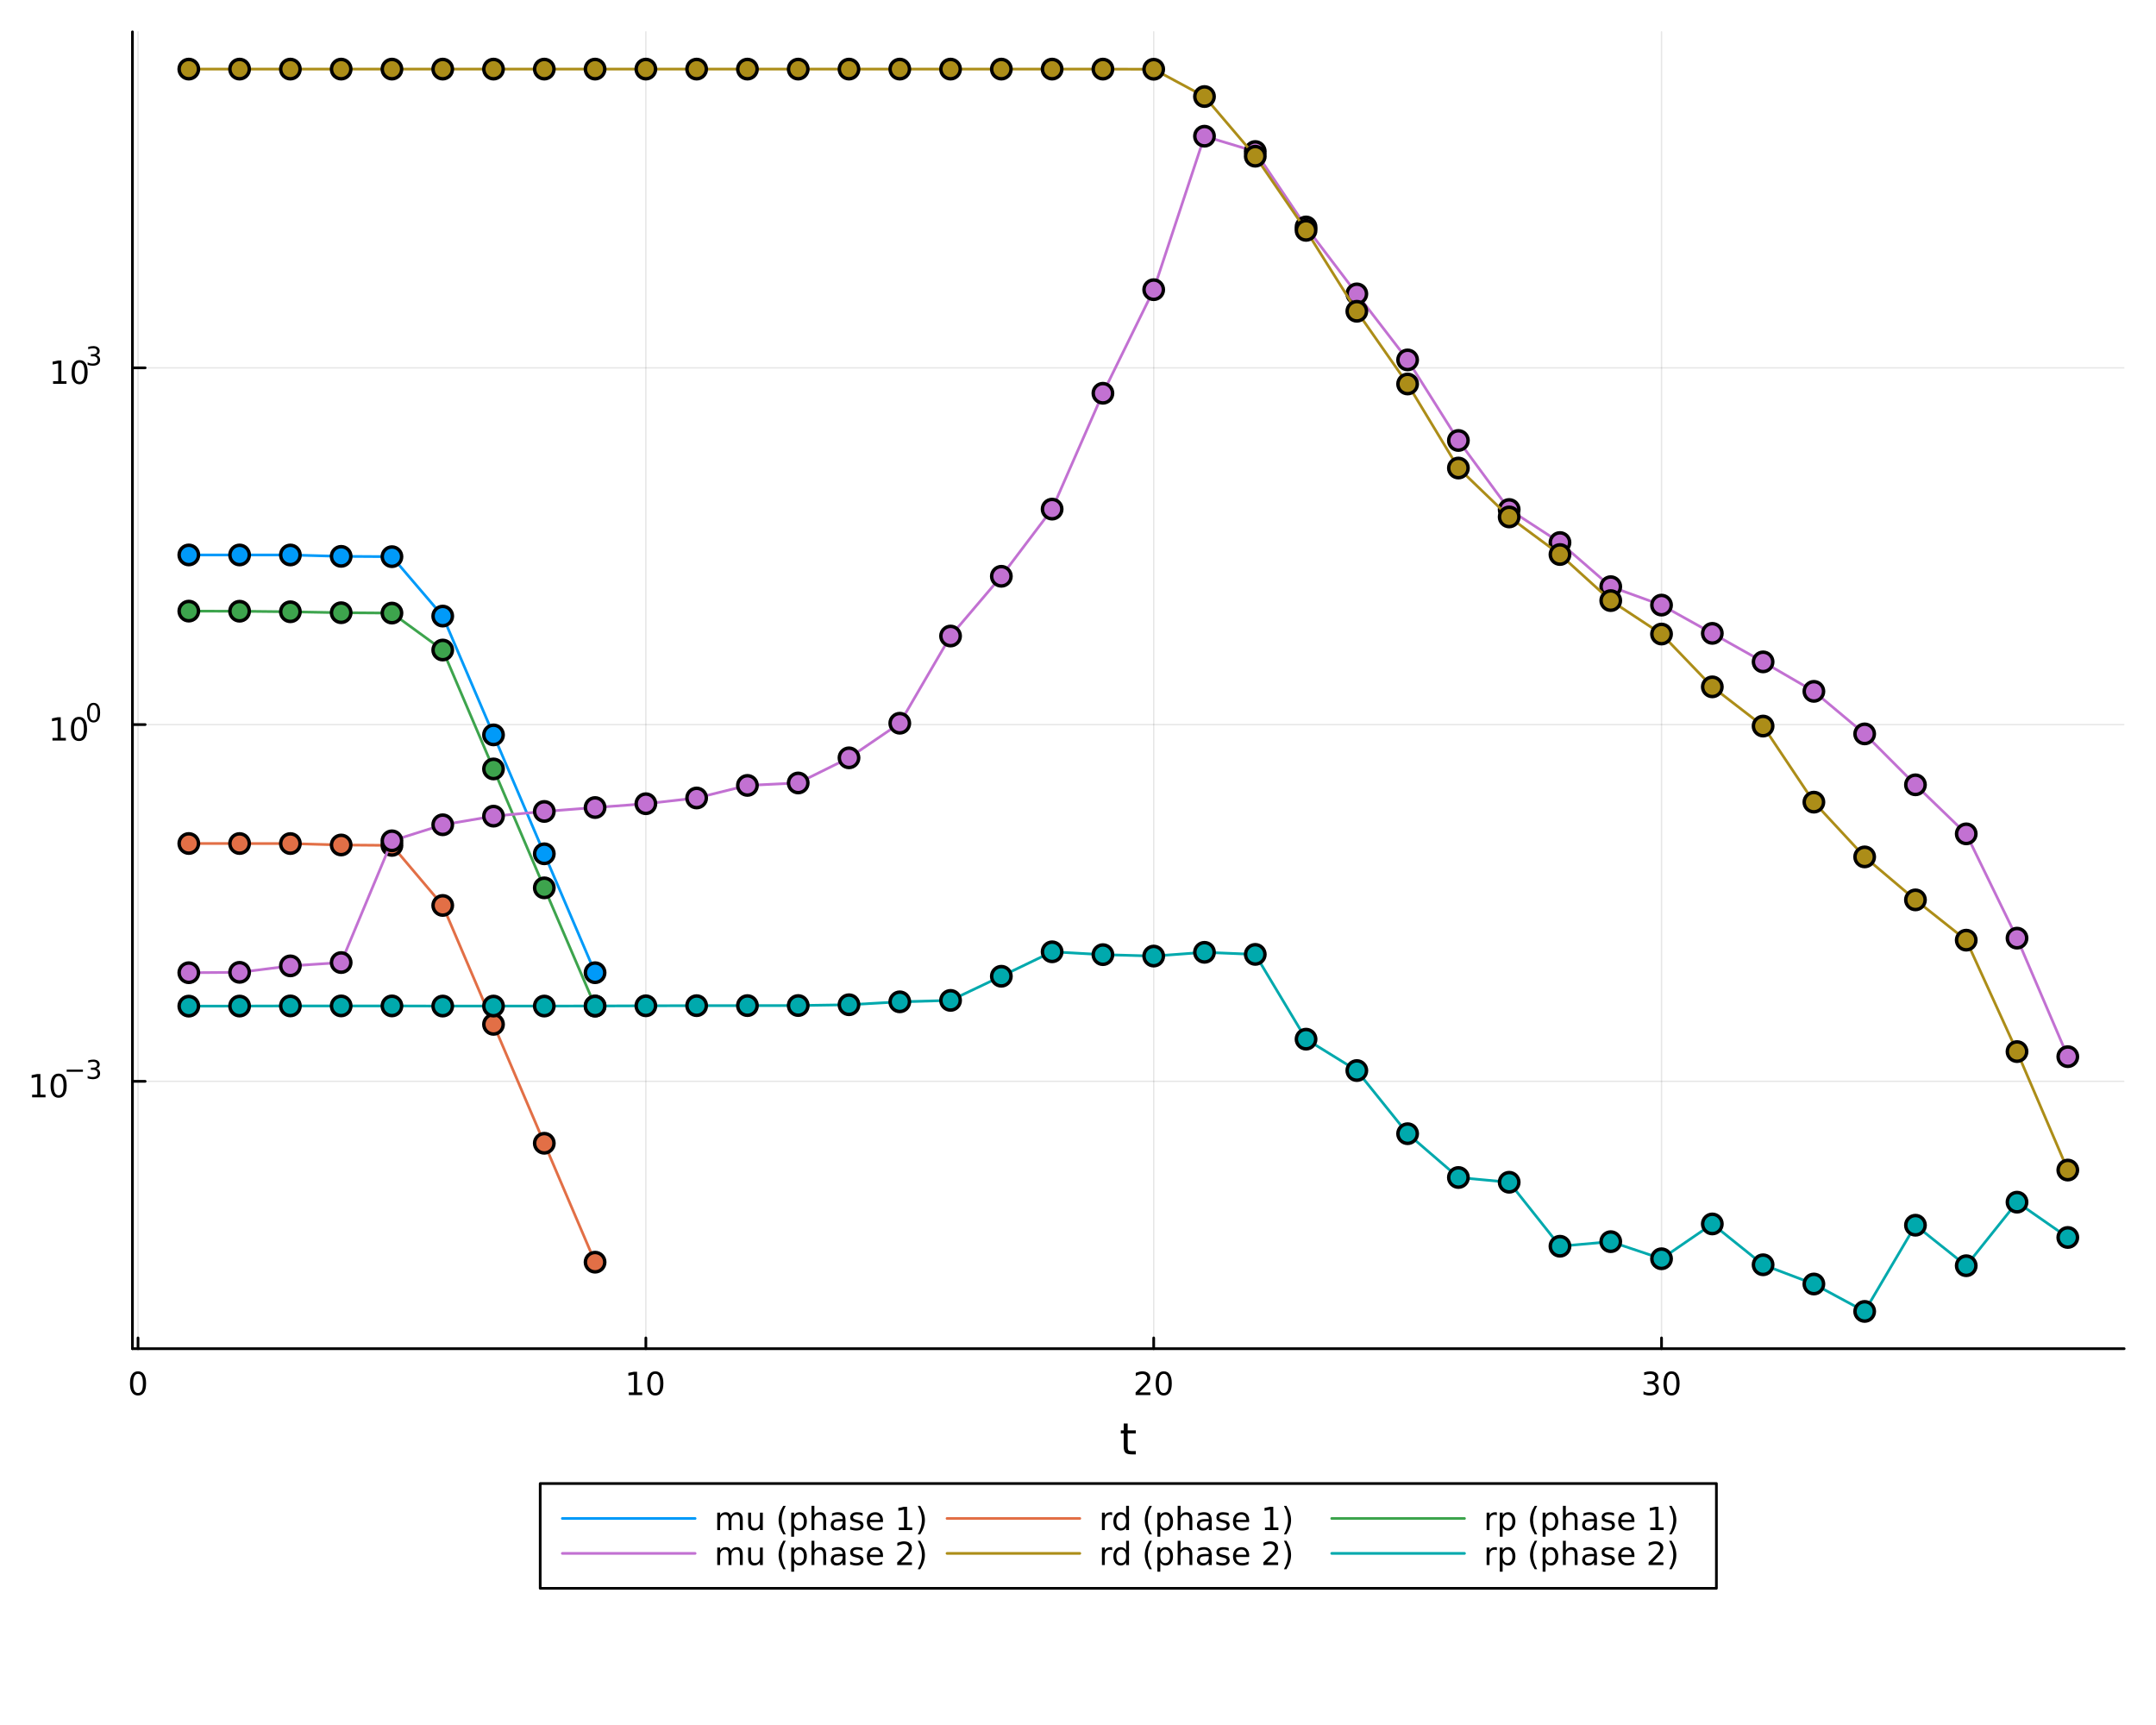 <?xml version="1.0" encoding="utf-8"?>
<svg xmlns="http://www.w3.org/2000/svg" xmlns:xlink="http://www.w3.org/1999/xlink" width="800" height="640" viewBox="0 0 3200 2560">
<rect x="0" y="0" width="3200" height="2560" fill="#333333" stroke="none"/>
<defs>
  <clipPath id="clip900">
    <rect x="0" y="0" width="3200" height="2560"/>
  </clipPath>
</defs>
<path clip-path="url(#clip900)" d="M0 2560 L3200 2560 L3200 0 L0 0  Z" fill="#ffffff" fill-rule="evenodd" fill-opacity="1"/>
<defs>
  <clipPath id="clip901">
    <rect x="640" y="0" width="2241" height="2241"/>
  </clipPath>
</defs>
<path clip-path="url(#clip900)" d="M196.574 2001.53 L3152.76 2001.53 L3152.76 47.244 L196.574 47.244  Z" fill="#ffffff" fill-rule="evenodd" fill-opacity="1"/>
<defs>
  <clipPath id="clip902">
    <rect x="196" y="47" width="2957" height="1955"/>
  </clipPath>
</defs>
<polyline clip-path="url(#clip902)" style="stroke:#000000; stroke-linecap:round; stroke-linejoin:round; stroke-width:2; stroke-opacity:0.1; fill:none" points="204.866,2001.53 204.866,47.244 "/>
<polyline clip-path="url(#clip902)" style="stroke:#000000; stroke-linecap:round; stroke-linejoin:round; stroke-width:2; stroke-opacity:0.1; fill:none" points="958.609,2001.53 958.609,47.244 "/>
<polyline clip-path="url(#clip902)" style="stroke:#000000; stroke-linecap:round; stroke-linejoin:round; stroke-width:2; stroke-opacity:0.1; fill:none" points="1712.35,2001.53 1712.35,47.244 "/>
<polyline clip-path="url(#clip902)" style="stroke:#000000; stroke-linecap:round; stroke-linejoin:round; stroke-width:2; stroke-opacity:0.1; fill:none" points="2466.1,2001.53 2466.1,47.244 "/>
<polyline clip-path="url(#clip900)" style="stroke:#000000; stroke-linecap:round; stroke-linejoin:round; stroke-width:4; stroke-opacity:1; fill:none" points="196.574,2001.53 3152.76,2001.53 "/>
<polyline clip-path="url(#clip900)" style="stroke:#000000; stroke-linecap:round; stroke-linejoin:round; stroke-width:4; stroke-opacity:1; fill:none" points="204.866,2001.53 204.866,1985.54 "/>
<polyline clip-path="url(#clip900)" style="stroke:#000000; stroke-linecap:round; stroke-linejoin:round; stroke-width:4; stroke-opacity:1; fill:none" points="958.609,2001.53 958.609,1985.54 "/>
<polyline clip-path="url(#clip900)" style="stroke:#000000; stroke-linecap:round; stroke-linejoin:round; stroke-width:4; stroke-opacity:1; fill:none" points="1712.35,2001.53 1712.35,1985.54 "/>
<polyline clip-path="url(#clip900)" style="stroke:#000000; stroke-linecap:round; stroke-linejoin:round; stroke-width:4; stroke-opacity:1; fill:none" points="2466.1,2001.53 2466.1,1985.54 "/>
<path clip-path="url(#clip900)" d="M204.866 2038.85 Q201.254 2038.85 199.426 2042.41 Q197.62 2045.95 197.62 2053.08 Q197.62 2060.19 199.426 2063.75 Q201.254 2067.29 204.866 2067.29 Q208.5 2067.29 210.305 2063.75 Q212.134 2060.19 212.134 2053.08 Q212.134 2045.95 210.305 2042.41 Q208.5 2038.85 204.866 2038.85 M204.866 2035.14 Q210.676 2035.14 213.731 2039.75 Q216.81 2044.33 216.81 2053.08 Q216.81 2061.81 213.731 2066.41 Q210.676 2071 204.866 2071 Q199.055 2071 195.977 2066.41 Q192.921 2061.81 192.921 2053.08 Q192.921 2044.33 195.977 2039.75 Q199.055 2035.14 204.866 2035.14 Z" fill="#000000" fill-rule="evenodd" fill-opacity="1" /><path clip-path="url(#clip900)" d="M933.297 2066.39 L940.935 2066.39 L940.935 2040.03 L932.625 2041.69 L932.625 2037.43 L940.889 2035.77 L945.565 2035.77 L945.565 2066.39 L953.204 2066.39 L953.204 2070.33 L933.297 2070.33 L933.297 2066.39 Z" fill="#000000" fill-rule="evenodd" fill-opacity="1" /><path clip-path="url(#clip900)" d="M972.648 2038.85 Q969.037 2038.85 967.208 2042.41 Q965.403 2045.95 965.403 2053.08 Q965.403 2060.19 967.208 2063.75 Q969.037 2067.29 972.648 2067.29 Q976.282 2067.29 978.088 2063.75 Q979.917 2060.19 979.917 2053.08 Q979.917 2045.95 978.088 2042.41 Q976.282 2038.85 972.648 2038.85 M972.648 2035.14 Q978.458 2035.14 981.514 2039.75 Q984.593 2044.33 984.593 2053.08 Q984.593 2061.81 981.514 2066.41 Q978.458 2071 972.648 2071 Q966.838 2071 963.759 2066.41 Q960.704 2061.81 960.704 2053.08 Q960.704 2044.33 963.759 2039.75 Q966.838 2035.14 972.648 2035.14 Z" fill="#000000" fill-rule="evenodd" fill-opacity="1" /><path clip-path="url(#clip900)" d="M1691.13 2066.39 L1707.44 2066.39 L1707.44 2070.33 L1685.5 2070.33 L1685.5 2066.39 Q1688.16 2063.64 1692.75 2059.01 Q1697.35 2054.35 1698.53 2053.01 Q1700.78 2050.49 1701.66 2048.75 Q1702.56 2046.99 1702.56 2045.3 Q1702.56 2042.55 1700.62 2040.81 Q1698.69 2039.08 1695.59 2039.08 Q1693.39 2039.08 1690.94 2039.84 Q1688.51 2040.6 1685.73 2042.16 L1685.73 2037.43 Q1688.56 2036.3 1691.01 2035.72 Q1693.46 2035.14 1695.5 2035.14 Q1700.87 2035.14 1704.07 2037.83 Q1707.26 2040.51 1707.26 2045 Q1707.26 2047.13 1706.45 2049.05 Q1705.66 2050.95 1703.56 2053.54 Q1702.98 2054.22 1699.88 2057.43 Q1696.77 2060.63 1691.13 2066.39 Z" fill="#000000" fill-rule="evenodd" fill-opacity="1" /><path clip-path="url(#clip900)" d="M1727.26 2038.85 Q1723.65 2038.85 1721.82 2042.41 Q1720.01 2045.95 1720.01 2053.08 Q1720.01 2060.19 1721.82 2063.75 Q1723.65 2067.29 1727.26 2067.29 Q1730.89 2067.29 1732.7 2063.75 Q1734.53 2060.19 1734.53 2053.08 Q1734.53 2045.95 1732.7 2042.41 Q1730.89 2038.85 1727.26 2038.85 M1727.26 2035.14 Q1733.07 2035.14 1736.13 2039.75 Q1739.2 2044.33 1739.2 2053.08 Q1739.2 2061.81 1736.13 2066.41 Q1733.07 2071 1727.26 2071 Q1721.45 2071 1718.37 2066.41 Q1715.32 2061.81 1715.32 2053.08 Q1715.32 2044.33 1718.37 2039.75 Q1721.45 2035.14 1727.26 2035.14 Z" fill="#000000" fill-rule="evenodd" fill-opacity="1" /><path clip-path="url(#clip900)" d="M2454.94 2051.69 Q2458.29 2052.41 2460.17 2054.68 Q2462.07 2056.95 2462.07 2060.28 Q2462.07 2065.4 2458.55 2068.2 Q2455.03 2071 2448.55 2071 Q2446.37 2071 2444.06 2070.56 Q2441.77 2070.14 2439.31 2069.28 L2439.31 2064.77 Q2441.26 2065.91 2443.57 2066.48 Q2445.89 2067.06 2448.41 2067.06 Q2452.81 2067.06 2455.1 2065.33 Q2457.42 2063.59 2457.42 2060.28 Q2457.42 2057.22 2455.26 2055.51 Q2453.13 2053.78 2449.31 2053.78 L2445.29 2053.78 L2445.29 2049.93 L2449.5 2049.93 Q2452.95 2049.93 2454.78 2048.57 Q2456.6 2047.18 2456.6 2044.59 Q2456.6 2041.92 2454.71 2040.51 Q2452.83 2039.08 2449.31 2039.08 Q2447.39 2039.08 2445.19 2039.49 Q2442.99 2039.91 2440.36 2040.79 L2440.36 2036.62 Q2443.02 2035.88 2445.33 2035.51 Q2447.67 2035.14 2449.73 2035.14 Q2455.05 2035.14 2458.16 2037.57 Q2461.26 2039.98 2461.26 2044.1 Q2461.26 2046.97 2459.61 2048.96 Q2457.97 2050.93 2454.94 2051.69 Z" fill="#000000" fill-rule="evenodd" fill-opacity="1" /><path clip-path="url(#clip900)" d="M2480.93 2038.85 Q2477.32 2038.85 2475.49 2042.41 Q2473.69 2045.95 2473.69 2053.08 Q2473.69 2060.19 2475.49 2063.75 Q2477.32 2067.29 2480.93 2067.29 Q2484.57 2067.29 2486.37 2063.75 Q2488.2 2060.19 2488.2 2053.08 Q2488.2 2045.95 2486.37 2042.41 Q2484.57 2038.85 2480.93 2038.85 M2480.93 2035.14 Q2486.74 2035.14 2489.8 2039.75 Q2492.88 2044.33 2492.88 2053.08 Q2492.88 2061.81 2489.8 2066.41 Q2486.74 2071 2480.93 2071 Q2475.12 2071 2472.04 2066.41 Q2468.99 2061.81 2468.99 2053.08 Q2468.99 2044.33 2472.04 2039.75 Q2475.12 2035.14 2480.93 2035.14 Z" fill="#000000" fill-rule="evenodd" fill-opacity="1" /><path clip-path="url(#clip900)" d="M1673.73 2112.62 L1673.73 2122.74 L1685.79 2122.74 L1685.79 2127.29 L1673.73 2127.29 L1673.73 2146.65 Q1673.73 2151.01 1674.9 2152.25 Q1676.11 2153.49 1679.77 2153.49 L1685.79 2153.49 L1685.79 2158.39 L1679.77 2158.39 Q1672.99 2158.39 1670.42 2155.88 Q1667.84 2153.33 1667.84 2146.65 L1667.84 2127.29 L1663.54 2127.29 L1663.54 2122.74 L1667.84 2122.74 L1667.84 2112.62 L1673.73 2112.62 Z" fill="#000000" fill-rule="evenodd" fill-opacity="1" /><polyline clip-path="url(#clip902)" style="stroke:#000000; stroke-linecap:round; stroke-linejoin:round; stroke-width:2; stroke-opacity:0.1; fill:none" points="196.574,1604.74 3152.76,1604.74 "/>
<polyline clip-path="url(#clip902)" style="stroke:#000000; stroke-linecap:round; stroke-linejoin:round; stroke-width:2; stroke-opacity:0.1; fill:none" points="196.574,1075.33 3152.76,1075.33 "/>
<polyline clip-path="url(#clip902)" style="stroke:#000000; stroke-linecap:round; stroke-linejoin:round; stroke-width:2; stroke-opacity:0.1; fill:none" points="196.574,545.906 3152.76,545.906 "/>
<polyline clip-path="url(#clip900)" style="stroke:#000000; stroke-linecap:round; stroke-linejoin:round; stroke-width:4; stroke-opacity:1; fill:none" points="196.574,2001.53 196.574,47.244 "/>
<polyline clip-path="url(#clip900)" style="stroke:#000000; stroke-linecap:round; stroke-linejoin:round; stroke-width:4; stroke-opacity:1; fill:none" points="196.574,1604.74 215.472,1604.74 "/>
<polyline clip-path="url(#clip900)" style="stroke:#000000; stroke-linecap:round; stroke-linejoin:round; stroke-width:4; stroke-opacity:1; fill:none" points="196.574,1075.33 215.472,1075.33 "/>
<polyline clip-path="url(#clip900)" style="stroke:#000000; stroke-linecap:round; stroke-linejoin:round; stroke-width:4; stroke-opacity:1; fill:none" points="196.574,545.906 215.472,545.906 "/>
<path clip-path="url(#clip900)" d="M47.663 1624.54 L55.302 1624.54 L55.302 1598.17 L46.992 1599.84 L46.992 1595.58 L55.256 1593.91 L59.932 1593.91 L59.932 1624.54 L67.571 1624.54 L67.571 1628.47 L47.663 1628.47 L47.663 1624.54 Z" fill="#000000" fill-rule="evenodd" fill-opacity="1" /><path clip-path="url(#clip900)" d="M87.015 1596.99 Q83.404 1596.99 81.575 1600.56 Q79.77 1604.1 79.77 1611.23 Q79.77 1618.33 81.575 1621.9 Q83.404 1625.44 87.015 1625.44 Q90.649 1625.44 92.455 1621.9 Q94.284 1618.33 94.284 1611.23 Q94.284 1604.1 92.455 1600.56 Q90.649 1596.99 87.015 1596.99 M87.015 1593.29 Q92.825 1593.29 95.881 1597.89 Q98.959 1602.48 98.959 1611.23 Q98.959 1619.95 95.881 1624.56 Q92.825 1629.14 87.015 1629.14 Q81.205 1629.14 78.126 1624.56 Q75.071 1619.95 75.071 1611.23 Q75.071 1602.48 78.126 1597.89 Q81.205 1593.29 87.015 1593.29 Z" fill="#000000" fill-rule="evenodd" fill-opacity="1" /><path clip-path="url(#clip900)" d="M98.959 1587.39 L123.071 1587.39 L123.071 1590.59 L98.959 1590.59 L98.959 1587.39 Z" fill="#000000" fill-rule="evenodd" fill-opacity="1" /><path clip-path="url(#clip900)" d="M142.782 1585.92 Q145.509 1586.5 147.032 1588.35 Q148.574 1590.19 148.574 1592.9 Q148.574 1597.06 145.716 1599.33 Q142.857 1601.61 137.591 1601.61 Q135.823 1601.61 133.942 1601.25 Q132.08 1600.91 130.086 1600.22 L130.086 1596.55 Q131.666 1597.47 133.547 1597.94 Q135.428 1598.41 137.478 1598.41 Q141.051 1598.41 142.913 1597 Q144.794 1595.59 144.794 1592.9 Q144.794 1590.42 143.045 1589.03 Q141.315 1587.61 138.211 1587.61 L134.939 1587.61 L134.939 1584.49 L138.362 1584.49 Q141.164 1584.49 142.65 1583.38 Q144.136 1582.25 144.136 1580.15 Q144.136 1577.99 142.593 1576.84 Q141.07 1575.67 138.211 1575.67 Q136.65 1575.67 134.863 1576.01 Q133.077 1576.35 130.933 1577.06 L130.933 1573.68 Q133.096 1573.08 134.976 1572.78 Q136.876 1572.47 138.55 1572.47 Q142.876 1572.47 145.396 1574.45 Q147.916 1576.41 147.916 1579.75 Q147.916 1582.09 146.581 1583.7 Q145.245 1585.3 142.782 1585.92 Z" fill="#000000" fill-rule="evenodd" fill-opacity="1" /><path clip-path="url(#clip900)" d="M77.869 1095.12 L85.507 1095.12 L85.507 1068.75 L77.197 1070.42 L77.197 1066.16 L85.461 1064.49 L90.137 1064.49 L90.137 1095.12 L97.776 1095.12 L97.776 1099.05 L77.869 1099.05 L77.869 1095.12 Z" fill="#000000" fill-rule="evenodd" fill-opacity="1" /><path clip-path="url(#clip900)" d="M117.22 1067.57 Q113.609 1067.57 111.781 1071.14 Q109.975 1074.68 109.975 1081.81 Q109.975 1088.91 111.781 1092.48 Q113.609 1096.02 117.22 1096.02 Q120.855 1096.02 122.66 1092.48 Q124.489 1088.91 124.489 1081.81 Q124.489 1074.68 122.66 1071.14 Q120.855 1067.57 117.22 1067.57 M117.22 1063.87 Q123.03 1063.87 126.086 1068.47 Q129.165 1073.06 129.165 1081.81 Q129.165 1090.53 126.086 1095.14 Q123.03 1099.72 117.22 1099.72 Q111.41 1099.72 108.331 1095.14 Q105.276 1090.53 105.276 1081.81 Q105.276 1073.06 108.331 1068.47 Q111.41 1063.87 117.22 1063.87 Z" fill="#000000" fill-rule="evenodd" fill-opacity="1" /><path clip-path="url(#clip900)" d="M138.87 1046.06 Q135.936 1046.06 134.45 1048.96 Q132.983 1051.84 132.983 1057.63 Q132.983 1063.4 134.45 1066.3 Q135.936 1069.18 138.87 1069.18 Q141.822 1069.18 143.289 1066.3 Q144.775 1063.4 144.775 1057.63 Q144.775 1051.84 143.289 1048.96 Q141.822 1046.06 138.87 1046.06 M138.87 1043.05 Q143.59 1043.05 146.073 1046.8 Q148.574 1050.52 148.574 1057.63 Q148.574 1064.72 146.073 1068.46 Q143.59 1072.19 138.87 1072.19 Q134.149 1072.19 131.647 1068.46 Q129.165 1064.72 129.165 1057.63 Q129.165 1050.52 131.647 1046.8 Q134.149 1043.05 138.87 1043.05 Z" fill="#000000" fill-rule="evenodd" fill-opacity="1" /><path clip-path="url(#clip900)" d="M78.79 565.698 L86.429 565.698 L86.429 539.333 L78.119 540.999 L78.119 536.74 L86.383 535.074 L91.059 535.074 L91.059 565.698 L98.698 565.698 L98.698 569.634 L78.79 569.634 L78.79 565.698 Z" fill="#000000" fill-rule="evenodd" fill-opacity="1" /><path clip-path="url(#clip900)" d="M118.142 538.152 Q114.531 538.152 112.702 541.717 Q110.897 545.259 110.897 552.388 Q110.897 559.495 112.702 563.059 Q114.531 566.601 118.142 566.601 Q121.776 566.601 123.582 563.059 Q125.41 559.495 125.41 552.388 Q125.41 545.259 123.582 541.717 Q121.776 538.152 118.142 538.152 M118.142 534.449 Q123.952 534.449 127.008 539.055 Q130.086 543.638 130.086 552.388 Q130.086 561.115 127.008 565.721 Q123.952 570.305 118.142 570.305 Q112.332 570.305 109.253 565.721 Q106.198 561.115 106.198 552.388 Q106.198 543.638 109.253 539.055 Q112.332 534.449 118.142 534.449 Z" fill="#000000" fill-rule="evenodd" fill-opacity="1" /><path clip-path="url(#clip900)" d="M142.782 527.083 Q145.509 527.666 147.032 529.509 Q148.574 531.352 148.574 534.061 Q148.574 538.217 145.716 540.493 Q142.857 542.769 137.591 542.769 Q135.823 542.769 133.942 542.411 Q132.08 542.073 130.086 541.377 L130.086 537.709 Q131.666 538.631 133.547 539.101 Q135.428 539.571 137.478 539.571 Q141.051 539.571 142.913 538.161 Q144.794 536.75 144.794 534.061 Q144.794 531.578 143.045 530.186 Q141.315 528.776 138.211 528.776 L134.939 528.776 L134.939 525.653 L138.362 525.653 Q141.164 525.653 142.65 524.544 Q144.136 523.415 144.136 521.309 Q144.136 519.146 142.593 517.999 Q141.07 516.833 138.211 516.833 Q136.65 516.833 134.863 517.171 Q133.077 517.51 130.933 518.224 L130.933 514.839 Q133.096 514.237 134.976 513.936 Q136.876 513.635 138.55 513.635 Q142.876 513.635 145.396 515.61 Q147.916 517.566 147.916 520.914 Q147.916 523.246 146.581 524.864 Q145.245 526.462 142.782 527.083 Z" fill="#000000" fill-rule="evenodd" fill-opacity="1" /><polyline clip-path="url(#clip902)" style="stroke:#009af9; stroke-linecap:round; stroke-linejoin:round; stroke-width:4; stroke-opacity:1; fill:none" points="280.24,823.572 355.614,823.6 430.989,823.621 506.363,825.653 581.737,826.126 657.112,914.297 732.486,1090.61 807.86,1267.08 883.235,1443.56 "/>
<circle clip-path="url(#clip902)" cx="280.24" cy="823.572" r="14.4" fill="#009af9" fill-rule="evenodd" fill-opacity="1" stroke="#000000" stroke-opacity="1" stroke-width="5.12"/>
<circle clip-path="url(#clip902)" cx="355.614" cy="823.6" r="14.4" fill="#009af9" fill-rule="evenodd" fill-opacity="1" stroke="#000000" stroke-opacity="1" stroke-width="5.12"/>
<circle clip-path="url(#clip902)" cx="430.989" cy="823.621" r="14.4" fill="#009af9" fill-rule="evenodd" fill-opacity="1" stroke="#000000" stroke-opacity="1" stroke-width="5.12"/>
<circle clip-path="url(#clip902)" cx="506.363" cy="825.653" r="14.4" fill="#009af9" fill-rule="evenodd" fill-opacity="1" stroke="#000000" stroke-opacity="1" stroke-width="5.12"/>
<circle clip-path="url(#clip902)" cx="581.737" cy="826.126" r="14.4" fill="#009af9" fill-rule="evenodd" fill-opacity="1" stroke="#000000" stroke-opacity="1" stroke-width="5.12"/>
<circle clip-path="url(#clip902)" cx="657.112" cy="914.297" r="14.4" fill="#009af9" fill-rule="evenodd" fill-opacity="1" stroke="#000000" stroke-opacity="1" stroke-width="5.12"/>
<circle clip-path="url(#clip902)" cx="732.486" cy="1090.61" r="14.4" fill="#009af9" fill-rule="evenodd" fill-opacity="1" stroke="#000000" stroke-opacity="1" stroke-width="5.12"/>
<circle clip-path="url(#clip902)" cx="807.86" cy="1267.08" r="14.4" fill="#009af9" fill-rule="evenodd" fill-opacity="1" stroke="#000000" stroke-opacity="1" stroke-width="5.12"/>
<circle clip-path="url(#clip902)" cx="883.235" cy="1443.56" r="14.4" fill="#009af9" fill-rule="evenodd" fill-opacity="1" stroke="#000000" stroke-opacity="1" stroke-width="5.12"/>
<polyline clip-path="url(#clip902)" style="stroke:#e26f46; stroke-linecap:round; stroke-linejoin:round; stroke-width:4; stroke-opacity:1; fill:none" points="280.24,1251.8 355.614,1251.84 430.989,1251.88 506.363,1254 581.737,1254.61 657.112,1343.73 732.486,1520.2 807.86,1696.67 883.235,1873.15 "/>
<circle clip-path="url(#clip902)" cx="280.24" cy="1251.8" r="14.4" fill="#e26f46" fill-rule="evenodd" fill-opacity="1" stroke="#000000" stroke-opacity="1" stroke-width="5.12"/>
<circle clip-path="url(#clip902)" cx="355.614" cy="1251.84" r="14.4" fill="#e26f46" fill-rule="evenodd" fill-opacity="1" stroke="#000000" stroke-opacity="1" stroke-width="5.12"/>
<circle clip-path="url(#clip902)" cx="430.989" cy="1251.88" r="14.4" fill="#e26f46" fill-rule="evenodd" fill-opacity="1" stroke="#000000" stroke-opacity="1" stroke-width="5.12"/>
<circle clip-path="url(#clip902)" cx="506.363" cy="1254" r="14.4" fill="#e26f46" fill-rule="evenodd" fill-opacity="1" stroke="#000000" stroke-opacity="1" stroke-width="5.12"/>
<circle clip-path="url(#clip902)" cx="581.737" cy="1254.61" r="14.4" fill="#e26f46" fill-rule="evenodd" fill-opacity="1" stroke="#000000" stroke-opacity="1" stroke-width="5.12"/>
<circle clip-path="url(#clip902)" cx="657.112" cy="1343.73" r="14.4" fill="#e26f46" fill-rule="evenodd" fill-opacity="1" stroke="#000000" stroke-opacity="1" stroke-width="5.12"/>
<circle clip-path="url(#clip902)" cx="732.486" cy="1520.2" r="14.4" fill="#e26f46" fill-rule="evenodd" fill-opacity="1" stroke="#000000" stroke-opacity="1" stroke-width="5.12"/>
<circle clip-path="url(#clip902)" cx="807.86" cy="1696.67" r="14.4" fill="#e26f46" fill-rule="evenodd" fill-opacity="1" stroke="#000000" stroke-opacity="1" stroke-width="5.12"/>
<circle clip-path="url(#clip902)" cx="883.235" cy="1873.15" r="14.4" fill="#e26f46" fill-rule="evenodd" fill-opacity="1" stroke="#000000" stroke-opacity="1" stroke-width="5.12"/>
<polyline clip-path="url(#clip902)" style="stroke:#3da44d; stroke-linecap:round; stroke-linejoin:round; stroke-width:4; stroke-opacity:1; fill:none" points="280.24,906.927 355.614,907.079 430.989,907.895 506.363,909.3 581.737,909.833 657.112,964.682 732.486,1141.15 807.86,1317.62 883.235,1493.16 "/>
<circle clip-path="url(#clip902)" cx="280.24" cy="906.927" r="14.4" fill="#3da44d" fill-rule="evenodd" fill-opacity="1" stroke="#000000" stroke-opacity="1" stroke-width="5.12"/>
<circle clip-path="url(#clip902)" cx="355.614" cy="907.079" r="14.4" fill="#3da44d" fill-rule="evenodd" fill-opacity="1" stroke="#000000" stroke-opacity="1" stroke-width="5.12"/>
<circle clip-path="url(#clip902)" cx="430.989" cy="907.895" r="14.4" fill="#3da44d" fill-rule="evenodd" fill-opacity="1" stroke="#000000" stroke-opacity="1" stroke-width="5.12"/>
<circle clip-path="url(#clip902)" cx="506.363" cy="909.3" r="14.4" fill="#3da44d" fill-rule="evenodd" fill-opacity="1" stroke="#000000" stroke-opacity="1" stroke-width="5.12"/>
<circle clip-path="url(#clip902)" cx="581.737" cy="909.833" r="14.4" fill="#3da44d" fill-rule="evenodd" fill-opacity="1" stroke="#000000" stroke-opacity="1" stroke-width="5.12"/>
<circle clip-path="url(#clip902)" cx="657.112" cy="964.682" r="14.4" fill="#3da44d" fill-rule="evenodd" fill-opacity="1" stroke="#000000" stroke-opacity="1" stroke-width="5.12"/>
<circle clip-path="url(#clip902)" cx="732.486" cy="1141.15" r="14.4" fill="#3da44d" fill-rule="evenodd" fill-opacity="1" stroke="#000000" stroke-opacity="1" stroke-width="5.12"/>
<circle clip-path="url(#clip902)" cx="807.86" cy="1317.62" r="14.4" fill="#3da44d" fill-rule="evenodd" fill-opacity="1" stroke="#000000" stroke-opacity="1" stroke-width="5.12"/>
<circle clip-path="url(#clip902)" cx="883.235" cy="1493.16" r="14.4" fill="#3da44d" fill-rule="evenodd" fill-opacity="1" stroke="#000000" stroke-opacity="1" stroke-width="5.12"/>
<polyline clip-path="url(#clip902)" style="stroke:#c271d2; stroke-linecap:round; stroke-linejoin:round; stroke-width:4; stroke-opacity:1; fill:none" points="280.24,1443.56 355.614,1443 430.989,1433.41 506.363,1428.49 581.737,1247.8 657.112,1224.01 732.486,1211.21 807.86,1204.24 883.235,1198.43 958.609,1192.77 1033.98,1184.25 1109.36,1165.59 1184.73,1161.97 1260.11,1124.66 1335.48,1073.31 1410.85,943.888 1486.23,855.234 1561.6,755.556 1636.98,583.605 1712.35,429.909 1787.73,202.117 1863.1,224.853 1938.48,336.81 2013.85,436.126 2089.22,534.121 2164.6,653.701 2239.97,756.138 2315.35,805.136 2390.72,870.635 2466.1,898.011 2541.47,939.943 2616.84,982.267 2692.22,1026.02 2767.59,1089.14 2842.97,1164.7 2918.34,1237.49 2993.72,1392.27 3069.09,1568.15 "/>
<circle clip-path="url(#clip902)" cx="280.24" cy="1443.56" r="14.4" fill="#c271d2" fill-rule="evenodd" fill-opacity="1" stroke="#000000" stroke-opacity="1" stroke-width="5.12"/>
<circle clip-path="url(#clip902)" cx="355.614" cy="1443" r="14.4" fill="#c271d2" fill-rule="evenodd" fill-opacity="1" stroke="#000000" stroke-opacity="1" stroke-width="5.12"/>
<circle clip-path="url(#clip902)" cx="430.989" cy="1433.41" r="14.4" fill="#c271d2" fill-rule="evenodd" fill-opacity="1" stroke="#000000" stroke-opacity="1" stroke-width="5.12"/>
<circle clip-path="url(#clip902)" cx="506.363" cy="1428.49" r="14.4" fill="#c271d2" fill-rule="evenodd" fill-opacity="1" stroke="#000000" stroke-opacity="1" stroke-width="5.12"/>
<circle clip-path="url(#clip902)" cx="581.737" cy="1247.8" r="14.4" fill="#c271d2" fill-rule="evenodd" fill-opacity="1" stroke="#000000" stroke-opacity="1" stroke-width="5.12"/>
<circle clip-path="url(#clip902)" cx="657.112" cy="1224.01" r="14.4" fill="#c271d2" fill-rule="evenodd" fill-opacity="1" stroke="#000000" stroke-opacity="1" stroke-width="5.12"/>
<circle clip-path="url(#clip902)" cx="732.486" cy="1211.21" r="14.4" fill="#c271d2" fill-rule="evenodd" fill-opacity="1" stroke="#000000" stroke-opacity="1" stroke-width="5.12"/>
<circle clip-path="url(#clip902)" cx="807.86" cy="1204.24" r="14.4" fill="#c271d2" fill-rule="evenodd" fill-opacity="1" stroke="#000000" stroke-opacity="1" stroke-width="5.12"/>
<circle clip-path="url(#clip902)" cx="883.235" cy="1198.43" r="14.4" fill="#c271d2" fill-rule="evenodd" fill-opacity="1" stroke="#000000" stroke-opacity="1" stroke-width="5.12"/>
<circle clip-path="url(#clip902)" cx="958.609" cy="1192.77" r="14.4" fill="#c271d2" fill-rule="evenodd" fill-opacity="1" stroke="#000000" stroke-opacity="1" stroke-width="5.12"/>
<circle clip-path="url(#clip902)" cx="1033.98" cy="1184.25" r="14.4" fill="#c271d2" fill-rule="evenodd" fill-opacity="1" stroke="#000000" stroke-opacity="1" stroke-width="5.12"/>
<circle clip-path="url(#clip902)" cx="1109.36" cy="1165.59" r="14.4" fill="#c271d2" fill-rule="evenodd" fill-opacity="1" stroke="#000000" stroke-opacity="1" stroke-width="5.12"/>
<circle clip-path="url(#clip902)" cx="1184.73" cy="1161.97" r="14.4" fill="#c271d2" fill-rule="evenodd" fill-opacity="1" stroke="#000000" stroke-opacity="1" stroke-width="5.12"/>
<circle clip-path="url(#clip902)" cx="1260.11" cy="1124.66" r="14.4" fill="#c271d2" fill-rule="evenodd" fill-opacity="1" stroke="#000000" stroke-opacity="1" stroke-width="5.12"/>
<circle clip-path="url(#clip902)" cx="1335.48" cy="1073.31" r="14.4" fill="#c271d2" fill-rule="evenodd" fill-opacity="1" stroke="#000000" stroke-opacity="1" stroke-width="5.12"/>
<circle clip-path="url(#clip902)" cx="1410.85" cy="943.888" r="14.4" fill="#c271d2" fill-rule="evenodd" fill-opacity="1" stroke="#000000" stroke-opacity="1" stroke-width="5.12"/>
<circle clip-path="url(#clip902)" cx="1486.23" cy="855.234" r="14.4" fill="#c271d2" fill-rule="evenodd" fill-opacity="1" stroke="#000000" stroke-opacity="1" stroke-width="5.12"/>
<circle clip-path="url(#clip902)" cx="1561.6" cy="755.556" r="14.4" fill="#c271d2" fill-rule="evenodd" fill-opacity="1" stroke="#000000" stroke-opacity="1" stroke-width="5.12"/>
<circle clip-path="url(#clip902)" cx="1636.98" cy="583.605" r="14.4" fill="#c271d2" fill-rule="evenodd" fill-opacity="1" stroke="#000000" stroke-opacity="1" stroke-width="5.12"/>
<circle clip-path="url(#clip902)" cx="1712.35" cy="429.909" r="14.4" fill="#c271d2" fill-rule="evenodd" fill-opacity="1" stroke="#000000" stroke-opacity="1" stroke-width="5.12"/>
<circle clip-path="url(#clip902)" cx="1787.73" cy="202.117" r="14.4" fill="#c271d2" fill-rule="evenodd" fill-opacity="1" stroke="#000000" stroke-opacity="1" stroke-width="5.12"/>
<circle clip-path="url(#clip902)" cx="1863.1" cy="224.853" r="14.4" fill="#c271d2" fill-rule="evenodd" fill-opacity="1" stroke="#000000" stroke-opacity="1" stroke-width="5.12"/>
<circle clip-path="url(#clip902)" cx="1938.48" cy="336.81" r="14.4" fill="#c271d2" fill-rule="evenodd" fill-opacity="1" stroke="#000000" stroke-opacity="1" stroke-width="5.12"/>
<circle clip-path="url(#clip902)" cx="2013.85" cy="436.126" r="14.4" fill="#c271d2" fill-rule="evenodd" fill-opacity="1" stroke="#000000" stroke-opacity="1" stroke-width="5.12"/>
<circle clip-path="url(#clip902)" cx="2089.22" cy="534.121" r="14.4" fill="#c271d2" fill-rule="evenodd" fill-opacity="1" stroke="#000000" stroke-opacity="1" stroke-width="5.12"/>
<circle clip-path="url(#clip902)" cx="2164.6" cy="653.701" r="14.4" fill="#c271d2" fill-rule="evenodd" fill-opacity="1" stroke="#000000" stroke-opacity="1" stroke-width="5.12"/>
<circle clip-path="url(#clip902)" cx="2239.97" cy="756.138" r="14.4" fill="#c271d2" fill-rule="evenodd" fill-opacity="1" stroke="#000000" stroke-opacity="1" stroke-width="5.12"/>
<circle clip-path="url(#clip902)" cx="2315.35" cy="805.136" r="14.4" fill="#c271d2" fill-rule="evenodd" fill-opacity="1" stroke="#000000" stroke-opacity="1" stroke-width="5.12"/>
<circle clip-path="url(#clip902)" cx="2390.72" cy="870.635" r="14.4" fill="#c271d2" fill-rule="evenodd" fill-opacity="1" stroke="#000000" stroke-opacity="1" stroke-width="5.12"/>
<circle clip-path="url(#clip902)" cx="2466.1" cy="898.011" r="14.4" fill="#c271d2" fill-rule="evenodd" fill-opacity="1" stroke="#000000" stroke-opacity="1" stroke-width="5.12"/>
<circle clip-path="url(#clip902)" cx="2541.47" cy="939.943" r="14.4" fill="#c271d2" fill-rule="evenodd" fill-opacity="1" stroke="#000000" stroke-opacity="1" stroke-width="5.12"/>
<circle clip-path="url(#clip902)" cx="2616.84" cy="982.267" r="14.4" fill="#c271d2" fill-rule="evenodd" fill-opacity="1" stroke="#000000" stroke-opacity="1" stroke-width="5.12"/>
<circle clip-path="url(#clip902)" cx="2692.22" cy="1026.02" r="14.4" fill="#c271d2" fill-rule="evenodd" fill-opacity="1" stroke="#000000" stroke-opacity="1" stroke-width="5.12"/>
<circle clip-path="url(#clip902)" cx="2767.59" cy="1089.14" r="14.4" fill="#c271d2" fill-rule="evenodd" fill-opacity="1" stroke="#000000" stroke-opacity="1" stroke-width="5.12"/>
<circle clip-path="url(#clip902)" cx="2842.97" cy="1164.7" r="14.4" fill="#c271d2" fill-rule="evenodd" fill-opacity="1" stroke="#000000" stroke-opacity="1" stroke-width="5.12"/>
<circle clip-path="url(#clip902)" cx="2918.34" cy="1237.49" r="14.4" fill="#c271d2" fill-rule="evenodd" fill-opacity="1" stroke="#000000" stroke-opacity="1" stroke-width="5.12"/>
<circle clip-path="url(#clip902)" cx="2993.72" cy="1392.27" r="14.4" fill="#c271d2" fill-rule="evenodd" fill-opacity="1" stroke="#000000" stroke-opacity="1" stroke-width="5.12"/>
<circle clip-path="url(#clip902)" cx="3069.09" cy="1568.15" r="14.4" fill="#c271d2" fill-rule="evenodd" fill-opacity="1" stroke="#000000" stroke-opacity="1" stroke-width="5.12"/>
<polyline clip-path="url(#clip902)" style="stroke:#ac8d18; stroke-linecap:round; stroke-linejoin:round; stroke-width:4; stroke-opacity:1; fill:none" points="280.24,102.554 355.614,102.554 430.989,102.554 506.363,102.554 581.737,102.554 657.112,102.554 732.486,102.554 807.86,102.554 883.235,102.554 958.609,102.554 1033.98,102.554 1109.36,102.554 1184.73,102.554 1260.11,102.554 1335.48,102.554 1410.85,102.554 1486.23,102.554 1561.6,102.554 1636.98,102.557 1712.35,102.751 1787.73,143.285 1863.1,231.822 1938.48,341.873 2013.85,461.935 2089.22,569.867 2164.6,694.593 2239.97,767.172 2315.35,822.94 2390.72,891.315 2466.1,940.959 2541.47,1019.33 2616.84,1077.52 2692.22,1190.43 2767.59,1271.69 2842.97,1335.47 2918.34,1395.25 2993.72,1560.62 3069.09,1736.45 "/>
<circle clip-path="url(#clip902)" cx="280.24" cy="102.554" r="14.4" fill="#ac8d18" fill-rule="evenodd" fill-opacity="1" stroke="#000000" stroke-opacity="1" stroke-width="5.12"/>
<circle clip-path="url(#clip902)" cx="355.614" cy="102.554" r="14.4" fill="#ac8d18" fill-rule="evenodd" fill-opacity="1" stroke="#000000" stroke-opacity="1" stroke-width="5.12"/>
<circle clip-path="url(#clip902)" cx="430.989" cy="102.554" r="14.4" fill="#ac8d18" fill-rule="evenodd" fill-opacity="1" stroke="#000000" stroke-opacity="1" stroke-width="5.12"/>
<circle clip-path="url(#clip902)" cx="506.363" cy="102.554" r="14.4" fill="#ac8d18" fill-rule="evenodd" fill-opacity="1" stroke="#000000" stroke-opacity="1" stroke-width="5.12"/>
<circle clip-path="url(#clip902)" cx="581.737" cy="102.554" r="14.4" fill="#ac8d18" fill-rule="evenodd" fill-opacity="1" stroke="#000000" stroke-opacity="1" stroke-width="5.12"/>
<circle clip-path="url(#clip902)" cx="657.112" cy="102.554" r="14.4" fill="#ac8d18" fill-rule="evenodd" fill-opacity="1" stroke="#000000" stroke-opacity="1" stroke-width="5.12"/>
<circle clip-path="url(#clip902)" cx="732.486" cy="102.554" r="14.4" fill="#ac8d18" fill-rule="evenodd" fill-opacity="1" stroke="#000000" stroke-opacity="1" stroke-width="5.12"/>
<circle clip-path="url(#clip902)" cx="807.86" cy="102.554" r="14.4" fill="#ac8d18" fill-rule="evenodd" fill-opacity="1" stroke="#000000" stroke-opacity="1" stroke-width="5.12"/>
<circle clip-path="url(#clip902)" cx="883.235" cy="102.554" r="14.4" fill="#ac8d18" fill-rule="evenodd" fill-opacity="1" stroke="#000000" stroke-opacity="1" stroke-width="5.12"/>
<circle clip-path="url(#clip902)" cx="958.609" cy="102.554" r="14.4" fill="#ac8d18" fill-rule="evenodd" fill-opacity="1" stroke="#000000" stroke-opacity="1" stroke-width="5.12"/>
<circle clip-path="url(#clip902)" cx="1033.98" cy="102.554" r="14.4" fill="#ac8d18" fill-rule="evenodd" fill-opacity="1" stroke="#000000" stroke-opacity="1" stroke-width="5.12"/>
<circle clip-path="url(#clip902)" cx="1109.36" cy="102.554" r="14.4" fill="#ac8d18" fill-rule="evenodd" fill-opacity="1" stroke="#000000" stroke-opacity="1" stroke-width="5.12"/>
<circle clip-path="url(#clip902)" cx="1184.73" cy="102.554" r="14.4" fill="#ac8d18" fill-rule="evenodd" fill-opacity="1" stroke="#000000" stroke-opacity="1" stroke-width="5.12"/>
<circle clip-path="url(#clip902)" cx="1260.11" cy="102.554" r="14.4" fill="#ac8d18" fill-rule="evenodd" fill-opacity="1" stroke="#000000" stroke-opacity="1" stroke-width="5.12"/>
<circle clip-path="url(#clip902)" cx="1335.48" cy="102.554" r="14.4" fill="#ac8d18" fill-rule="evenodd" fill-opacity="1" stroke="#000000" stroke-opacity="1" stroke-width="5.12"/>
<circle clip-path="url(#clip902)" cx="1410.85" cy="102.554" r="14.4" fill="#ac8d18" fill-rule="evenodd" fill-opacity="1" stroke="#000000" stroke-opacity="1" stroke-width="5.12"/>
<circle clip-path="url(#clip902)" cx="1486.23" cy="102.554" r="14.4" fill="#ac8d18" fill-rule="evenodd" fill-opacity="1" stroke="#000000" stroke-opacity="1" stroke-width="5.12"/>
<circle clip-path="url(#clip902)" cx="1561.6" cy="102.554" r="14.4" fill="#ac8d18" fill-rule="evenodd" fill-opacity="1" stroke="#000000" stroke-opacity="1" stroke-width="5.12"/>
<circle clip-path="url(#clip902)" cx="1636.98" cy="102.557" r="14.4" fill="#ac8d18" fill-rule="evenodd" fill-opacity="1" stroke="#000000" stroke-opacity="1" stroke-width="5.12"/>
<circle clip-path="url(#clip902)" cx="1712.35" cy="102.751" r="14.4" fill="#ac8d18" fill-rule="evenodd" fill-opacity="1" stroke="#000000" stroke-opacity="1" stroke-width="5.12"/>
<circle clip-path="url(#clip902)" cx="1787.73" cy="143.285" r="14.4" fill="#ac8d18" fill-rule="evenodd" fill-opacity="1" stroke="#000000" stroke-opacity="1" stroke-width="5.12"/>
<circle clip-path="url(#clip902)" cx="1863.1" cy="231.822" r="14.4" fill="#ac8d18" fill-rule="evenodd" fill-opacity="1" stroke="#000000" stroke-opacity="1" stroke-width="5.12"/>
<circle clip-path="url(#clip902)" cx="1938.48" cy="341.873" r="14.4" fill="#ac8d18" fill-rule="evenodd" fill-opacity="1" stroke="#000000" stroke-opacity="1" stroke-width="5.12"/>
<circle clip-path="url(#clip902)" cx="2013.85" cy="461.935" r="14.4" fill="#ac8d18" fill-rule="evenodd" fill-opacity="1" stroke="#000000" stroke-opacity="1" stroke-width="5.12"/>
<circle clip-path="url(#clip902)" cx="2089.22" cy="569.867" r="14.4" fill="#ac8d18" fill-rule="evenodd" fill-opacity="1" stroke="#000000" stroke-opacity="1" stroke-width="5.12"/>
<circle clip-path="url(#clip902)" cx="2164.6" cy="694.593" r="14.4" fill="#ac8d18" fill-rule="evenodd" fill-opacity="1" stroke="#000000" stroke-opacity="1" stroke-width="5.12"/>
<circle clip-path="url(#clip902)" cx="2239.97" cy="767.172" r="14.4" fill="#ac8d18" fill-rule="evenodd" fill-opacity="1" stroke="#000000" stroke-opacity="1" stroke-width="5.12"/>
<circle clip-path="url(#clip902)" cx="2315.35" cy="822.94" r="14.4" fill="#ac8d18" fill-rule="evenodd" fill-opacity="1" stroke="#000000" stroke-opacity="1" stroke-width="5.12"/>
<circle clip-path="url(#clip902)" cx="2390.72" cy="891.315" r="14.4" fill="#ac8d18" fill-rule="evenodd" fill-opacity="1" stroke="#000000" stroke-opacity="1" stroke-width="5.12"/>
<circle clip-path="url(#clip902)" cx="2466.1" cy="940.959" r="14.4" fill="#ac8d18" fill-rule="evenodd" fill-opacity="1" stroke="#000000" stroke-opacity="1" stroke-width="5.12"/>
<circle clip-path="url(#clip902)" cx="2541.47" cy="1019.33" r="14.4" fill="#ac8d18" fill-rule="evenodd" fill-opacity="1" stroke="#000000" stroke-opacity="1" stroke-width="5.12"/>
<circle clip-path="url(#clip902)" cx="2616.84" cy="1077.52" r="14.4" fill="#ac8d18" fill-rule="evenodd" fill-opacity="1" stroke="#000000" stroke-opacity="1" stroke-width="5.12"/>
<circle clip-path="url(#clip902)" cx="2692.22" cy="1190.43" r="14.4" fill="#ac8d18" fill-rule="evenodd" fill-opacity="1" stroke="#000000" stroke-opacity="1" stroke-width="5.12"/>
<circle clip-path="url(#clip902)" cx="2767.59" cy="1271.69" r="14.4" fill="#ac8d18" fill-rule="evenodd" fill-opacity="1" stroke="#000000" stroke-opacity="1" stroke-width="5.12"/>
<circle clip-path="url(#clip902)" cx="2842.97" cy="1335.47" r="14.4" fill="#ac8d18" fill-rule="evenodd" fill-opacity="1" stroke="#000000" stroke-opacity="1" stroke-width="5.12"/>
<circle clip-path="url(#clip902)" cx="2918.34" cy="1395.25" r="14.4" fill="#ac8d18" fill-rule="evenodd" fill-opacity="1" stroke="#000000" stroke-opacity="1" stroke-width="5.12"/>
<circle clip-path="url(#clip902)" cx="2993.72" cy="1560.62" r="14.4" fill="#ac8d18" fill-rule="evenodd" fill-opacity="1" stroke="#000000" stroke-opacity="1" stroke-width="5.12"/>
<circle clip-path="url(#clip902)" cx="3069.09" cy="1736.45" r="14.4" fill="#ac8d18" fill-rule="evenodd" fill-opacity="1" stroke="#000000" stroke-opacity="1" stroke-width="5.12"/>
<polyline clip-path="url(#clip902)" style="stroke:#00a9ad; stroke-linecap:round; stroke-linejoin:round; stroke-width:4; stroke-opacity:1; fill:none" points="280.24,1493.16 355.614,1493.05 430.989,1492.84 506.363,1492.83 581.737,1492.84 657.112,1493.06 732.486,1493.06 807.86,1493.05 883.235,1492.94 958.609,1492.65 1033.98,1492.46 1109.36,1492.38 1184.73,1492.28 1260.11,1491.08 1335.48,1486.76 1410.85,1484.65 1486.23,1448.81 1561.6,1412.52 1636.98,1416.74 1712.35,1418.87 1787.73,1413.29 1863.1,1416.36 1938.48,1542.18 2013.85,1588.74 2089.22,1682.47 2164.6,1747.47 2239.97,1754.52 2315.35,1849.49 2390.72,1842.69 2466.1,1868.07 2541.47,1816.4 2616.84,1876.99 2692.22,1905.55 2767.59,1946.22 2842.97,1818.29 2918.34,1878.39 2993.72,1784.1 3069.09,1836.46 "/>
<circle clip-path="url(#clip902)" cx="280.24" cy="1493.16" r="14.4" fill="#00a9ad" fill-rule="evenodd" fill-opacity="1" stroke="#000000" stroke-opacity="1" stroke-width="5.12"/>
<circle clip-path="url(#clip902)" cx="355.614" cy="1493.05" r="14.4" fill="#00a9ad" fill-rule="evenodd" fill-opacity="1" stroke="#000000" stroke-opacity="1" stroke-width="5.12"/>
<circle clip-path="url(#clip902)" cx="430.989" cy="1492.84" r="14.4" fill="#00a9ad" fill-rule="evenodd" fill-opacity="1" stroke="#000000" stroke-opacity="1" stroke-width="5.12"/>
<circle clip-path="url(#clip902)" cx="506.363" cy="1492.83" r="14.4" fill="#00a9ad" fill-rule="evenodd" fill-opacity="1" stroke="#000000" stroke-opacity="1" stroke-width="5.12"/>
<circle clip-path="url(#clip902)" cx="581.737" cy="1492.84" r="14.4" fill="#00a9ad" fill-rule="evenodd" fill-opacity="1" stroke="#000000" stroke-opacity="1" stroke-width="5.12"/>
<circle clip-path="url(#clip902)" cx="657.112" cy="1493.06" r="14.4" fill="#00a9ad" fill-rule="evenodd" fill-opacity="1" stroke="#000000" stroke-opacity="1" stroke-width="5.12"/>
<circle clip-path="url(#clip902)" cx="732.486" cy="1493.06" r="14.4" fill="#00a9ad" fill-rule="evenodd" fill-opacity="1" stroke="#000000" stroke-opacity="1" stroke-width="5.12"/>
<circle clip-path="url(#clip902)" cx="807.86" cy="1493.05" r="14.4" fill="#00a9ad" fill-rule="evenodd" fill-opacity="1" stroke="#000000" stroke-opacity="1" stroke-width="5.12"/>
<circle clip-path="url(#clip902)" cx="883.235" cy="1492.94" r="14.4" fill="#00a9ad" fill-rule="evenodd" fill-opacity="1" stroke="#000000" stroke-opacity="1" stroke-width="5.12"/>
<circle clip-path="url(#clip902)" cx="958.609" cy="1492.65" r="14.4" fill="#00a9ad" fill-rule="evenodd" fill-opacity="1" stroke="#000000" stroke-opacity="1" stroke-width="5.12"/>
<circle clip-path="url(#clip902)" cx="1033.98" cy="1492.46" r="14.4" fill="#00a9ad" fill-rule="evenodd" fill-opacity="1" stroke="#000000" stroke-opacity="1" stroke-width="5.12"/>
<circle clip-path="url(#clip902)" cx="1109.36" cy="1492.38" r="14.4" fill="#00a9ad" fill-rule="evenodd" fill-opacity="1" stroke="#000000" stroke-opacity="1" stroke-width="5.12"/>
<circle clip-path="url(#clip902)" cx="1184.73" cy="1492.28" r="14.4" fill="#00a9ad" fill-rule="evenodd" fill-opacity="1" stroke="#000000" stroke-opacity="1" stroke-width="5.12"/>
<circle clip-path="url(#clip902)" cx="1260.11" cy="1491.08" r="14.4" fill="#00a9ad" fill-rule="evenodd" fill-opacity="1" stroke="#000000" stroke-opacity="1" stroke-width="5.12"/>
<circle clip-path="url(#clip902)" cx="1335.48" cy="1486.76" r="14.4" fill="#00a9ad" fill-rule="evenodd" fill-opacity="1" stroke="#000000" stroke-opacity="1" stroke-width="5.12"/>
<circle clip-path="url(#clip902)" cx="1410.85" cy="1484.65" r="14.4" fill="#00a9ad" fill-rule="evenodd" fill-opacity="1" stroke="#000000" stroke-opacity="1" stroke-width="5.12"/>
<circle clip-path="url(#clip902)" cx="1486.23" cy="1448.81" r="14.4" fill="#00a9ad" fill-rule="evenodd" fill-opacity="1" stroke="#000000" stroke-opacity="1" stroke-width="5.12"/>
<circle clip-path="url(#clip902)" cx="1561.6" cy="1412.52" r="14.4" fill="#00a9ad" fill-rule="evenodd" fill-opacity="1" stroke="#000000" stroke-opacity="1" stroke-width="5.12"/>
<circle clip-path="url(#clip902)" cx="1636.98" cy="1416.74" r="14.4" fill="#00a9ad" fill-rule="evenodd" fill-opacity="1" stroke="#000000" stroke-opacity="1" stroke-width="5.12"/>
<circle clip-path="url(#clip902)" cx="1712.35" cy="1418.87" r="14.4" fill="#00a9ad" fill-rule="evenodd" fill-opacity="1" stroke="#000000" stroke-opacity="1" stroke-width="5.12"/>
<circle clip-path="url(#clip902)" cx="1787.73" cy="1413.29" r="14.4" fill="#00a9ad" fill-rule="evenodd" fill-opacity="1" stroke="#000000" stroke-opacity="1" stroke-width="5.12"/>
<circle clip-path="url(#clip902)" cx="1863.1" cy="1416.36" r="14.4" fill="#00a9ad" fill-rule="evenodd" fill-opacity="1" stroke="#000000" stroke-opacity="1" stroke-width="5.12"/>
<circle clip-path="url(#clip902)" cx="1938.48" cy="1542.18" r="14.4" fill="#00a9ad" fill-rule="evenodd" fill-opacity="1" stroke="#000000" stroke-opacity="1" stroke-width="5.12"/>
<circle clip-path="url(#clip902)" cx="2013.85" cy="1588.74" r="14.4" fill="#00a9ad" fill-rule="evenodd" fill-opacity="1" stroke="#000000" stroke-opacity="1" stroke-width="5.12"/>
<circle clip-path="url(#clip902)" cx="2089.22" cy="1682.47" r="14.4" fill="#00a9ad" fill-rule="evenodd" fill-opacity="1" stroke="#000000" stroke-opacity="1" stroke-width="5.12"/>
<circle clip-path="url(#clip902)" cx="2164.6" cy="1747.47" r="14.4" fill="#00a9ad" fill-rule="evenodd" fill-opacity="1" stroke="#000000" stroke-opacity="1" stroke-width="5.12"/>
<circle clip-path="url(#clip902)" cx="2239.97" cy="1754.52" r="14.4" fill="#00a9ad" fill-rule="evenodd" fill-opacity="1" stroke="#000000" stroke-opacity="1" stroke-width="5.12"/>
<circle clip-path="url(#clip902)" cx="2315.35" cy="1849.49" r="14.4" fill="#00a9ad" fill-rule="evenodd" fill-opacity="1" stroke="#000000" stroke-opacity="1" stroke-width="5.12"/>
<circle clip-path="url(#clip902)" cx="2390.72" cy="1842.69" r="14.4" fill="#00a9ad" fill-rule="evenodd" fill-opacity="1" stroke="#000000" stroke-opacity="1" stroke-width="5.12"/>
<circle clip-path="url(#clip902)" cx="2466.1" cy="1868.07" r="14.4" fill="#00a9ad" fill-rule="evenodd" fill-opacity="1" stroke="#000000" stroke-opacity="1" stroke-width="5.12"/>
<circle clip-path="url(#clip902)" cx="2541.47" cy="1816.4" r="14.4" fill="#00a9ad" fill-rule="evenodd" fill-opacity="1" stroke="#000000" stroke-opacity="1" stroke-width="5.12"/>
<circle clip-path="url(#clip902)" cx="2616.84" cy="1876.99" r="14.4" fill="#00a9ad" fill-rule="evenodd" fill-opacity="1" stroke="#000000" stroke-opacity="1" stroke-width="5.12"/>
<circle clip-path="url(#clip902)" cx="2692.22" cy="1905.55" r="14.4" fill="#00a9ad" fill-rule="evenodd" fill-opacity="1" stroke="#000000" stroke-opacity="1" stroke-width="5.12"/>
<circle clip-path="url(#clip902)" cx="2767.59" cy="1946.22" r="14.4" fill="#00a9ad" fill-rule="evenodd" fill-opacity="1" stroke="#000000" stroke-opacity="1" stroke-width="5.12"/>
<circle clip-path="url(#clip902)" cx="2842.97" cy="1818.29" r="14.4" fill="#00a9ad" fill-rule="evenodd" fill-opacity="1" stroke="#000000" stroke-opacity="1" stroke-width="5.12"/>
<circle clip-path="url(#clip902)" cx="2918.34" cy="1878.39" r="14.4" fill="#00a9ad" fill-rule="evenodd" fill-opacity="1" stroke="#000000" stroke-opacity="1" stroke-width="5.12"/>
<circle clip-path="url(#clip902)" cx="2993.72" cy="1784.1" r="14.4" fill="#00a9ad" fill-rule="evenodd" fill-opacity="1" stroke="#000000" stroke-opacity="1" stroke-width="5.12"/>
<circle clip-path="url(#clip902)" cx="3069.09" cy="1836.46" r="14.4" fill="#00a9ad" fill-rule="evenodd" fill-opacity="1" stroke="#000000" stroke-opacity="1" stroke-width="5.12"/>
<path clip-path="url(#clip900)" d="M801.795 2357.16 L2547.54 2357.16 L2547.54 2201.64 L801.795 2201.64  Z" fill="#ffffff" fill-rule="evenodd" fill-opacity="1"/>
<polyline clip-path="url(#clip900)" style="stroke:#000000; stroke-linecap:round; stroke-linejoin:round; stroke-width:4; stroke-opacity:1; fill:none" points="801.795,2357.16 2547.54,2357.16 2547.54,2201.64 801.795,2201.64 801.795,2357.16 "/>
<polyline clip-path="url(#clip900)" style="stroke:#009af9; stroke-linecap:round; stroke-linejoin:round; stroke-width:4; stroke-opacity:1; fill:none" points="834.642,2253.48 1031.72,2253.48 "/>
<path clip-path="url(#clip900)" d="M1084.91 2249.81 Q1086.51 2246.94 1088.73 2245.58 Q1090.96 2244.21 1093.96 2244.21 Q1098.02 2244.21 1100.21 2247.06 Q1102.41 2249.88 1102.41 2255.12 L1102.41 2270.76 L1098.13 2270.76 L1098.13 2255.25 Q1098.13 2251.53 1096.81 2249.72 Q1095.49 2247.92 1092.78 2247.92 Q1089.47 2247.92 1087.55 2250.12 Q1085.63 2252.31 1085.63 2256.11 L1085.63 2270.76 L1081.35 2270.76 L1081.35 2255.25 Q1081.35 2251.5 1080.03 2249.72 Q1078.71 2247.92 1075.96 2247.92 Q1072.69 2247.92 1070.77 2250.14 Q1068.85 2252.34 1068.85 2256.11 L1068.85 2270.76 L1064.57 2270.76 L1064.57 2244.84 L1068.85 2244.84 L1068.85 2248.87 Q1070.31 2246.48 1072.34 2245.35 Q1074.38 2244.21 1077.18 2244.21 Q1080.01 2244.21 1081.97 2245.65 Q1083.96 2247.08 1084.91 2249.81 Z" fill="#000000" fill-rule="evenodd" fill-opacity="1" /><path clip-path="url(#clip900)" d="M1110.47 2260.53 L1110.47 2244.84 L1114.73 2244.84 L1114.73 2260.37 Q1114.73 2264.05 1116.16 2265.9 Q1117.6 2267.73 1120.47 2267.73 Q1123.92 2267.73 1125.91 2265.53 Q1127.92 2263.33 1127.92 2259.54 L1127.92 2244.84 L1132.18 2244.84 L1132.18 2270.76 L1127.92 2270.76 L1127.92 2266.78 Q1126.37 2269.14 1124.31 2270.3 Q1122.27 2271.44 1119.57 2271.44 Q1115.1 2271.44 1112.78 2268.66 Q1110.47 2265.88 1110.47 2260.53 M1121.19 2244.21 L1121.19 2244.21 Z" fill="#000000" fill-rule="evenodd" fill-opacity="1" /><path clip-path="url(#clip900)" d="M1166.26 2234.79 Q1163.15 2240.12 1161.65 2245.32 Q1160.15 2250.53 1160.15 2255.88 Q1160.15 2261.23 1161.65 2266.48 Q1163.18 2271.71 1166.26 2277.01 L1162.55 2277.01 Q1159.08 2271.57 1157.34 2266.32 Q1155.63 2261.06 1155.63 2255.88 Q1155.63 2250.72 1157.34 2245.49 Q1159.06 2240.25 1162.55 2234.79 L1166.26 2234.79 Z" fill="#000000" fill-rule="evenodd" fill-opacity="1" /><path clip-path="url(#clip900)" d="M1178.64 2266.87 L1178.64 2280.62 L1174.36 2280.62 L1174.36 2244.84 L1178.64 2244.84 L1178.64 2248.77 Q1179.98 2246.46 1182.02 2245.35 Q1184.08 2244.21 1186.93 2244.21 Q1191.65 2244.21 1194.59 2247.96 Q1197.55 2251.71 1197.55 2257.82 Q1197.55 2263.94 1194.59 2267.69 Q1191.65 2271.44 1186.93 2271.44 Q1184.08 2271.44 1182.02 2270.32 Q1179.98 2269.19 1178.64 2266.87 M1193.13 2257.82 Q1193.13 2253.13 1191.19 2250.46 Q1189.27 2247.78 1185.89 2247.78 Q1182.51 2247.78 1180.56 2250.46 Q1178.64 2253.13 1178.64 2257.82 Q1178.64 2262.52 1180.56 2265.21 Q1182.51 2267.87 1185.89 2267.87 Q1189.27 2267.87 1191.19 2265.21 Q1193.13 2262.52 1193.13 2257.82 Z" fill="#000000" fill-rule="evenodd" fill-opacity="1" /><path clip-path="url(#clip900)" d="M1226.16 2255.12 L1226.16 2270.76 L1221.9 2270.76 L1221.9 2255.25 Q1221.9 2251.57 1220.47 2249.75 Q1219.03 2247.92 1216.16 2247.92 Q1212.71 2247.92 1210.72 2250.12 Q1208.73 2252.31 1208.73 2256.11 L1208.73 2270.76 L1204.45 2270.76 L1204.45 2234.75 L1208.73 2234.75 L1208.73 2248.87 Q1210.26 2246.53 1212.32 2245.37 Q1214.4 2244.21 1217.11 2244.21 Q1221.58 2244.21 1223.87 2246.99 Q1226.16 2249.75 1226.16 2255.12 Z" fill="#000000" fill-rule="evenodd" fill-opacity="1" /><path clip-path="url(#clip900)" d="M1246.44 2257.73 Q1241.28 2257.73 1239.29 2258.91 Q1237.3 2260.09 1237.3 2262.94 Q1237.3 2265.21 1238.78 2266.55 Q1240.28 2267.87 1242.85 2267.87 Q1246.39 2267.87 1248.52 2265.37 Q1250.68 2262.85 1250.68 2258.68 L1250.68 2257.73 L1246.44 2257.73 M1254.94 2255.97 L1254.94 2270.76 L1250.68 2270.76 L1250.68 2266.83 Q1249.22 2269.19 1247.04 2270.32 Q1244.87 2271.44 1241.72 2271.44 Q1237.74 2271.44 1235.38 2269.21 Q1233.04 2266.97 1233.04 2263.22 Q1233.04 2258.84 1235.95 2256.62 Q1238.89 2254.4 1244.7 2254.4 L1250.68 2254.4 L1250.68 2253.98 Q1250.68 2251.04 1248.73 2249.44 Q1246.81 2247.82 1243.32 2247.82 Q1241.09 2247.82 1238.99 2248.36 Q1236.88 2248.89 1234.94 2249.95 L1234.94 2246.02 Q1237.27 2245.12 1239.47 2244.68 Q1241.67 2244.21 1243.76 2244.21 Q1249.38 2244.21 1252.16 2247.13 Q1254.94 2250.05 1254.94 2255.97 Z" fill="#000000" fill-rule="evenodd" fill-opacity="1" /><path clip-path="url(#clip900)" d="M1280.24 2245.6 L1280.24 2249.63 Q1278.43 2248.7 1276.49 2248.24 Q1274.54 2247.78 1272.46 2247.78 Q1269.29 2247.78 1267.69 2248.75 Q1266.12 2249.72 1266.12 2251.67 Q1266.12 2253.15 1267.25 2254 Q1268.39 2254.84 1271.81 2255.6 L1273.27 2255.93 Q1277.81 2256.9 1279.7 2258.68 Q1281.63 2260.44 1281.63 2263.61 Q1281.63 2267.22 1278.76 2269.33 Q1275.91 2271.44 1270.91 2271.44 Q1268.83 2271.44 1266.56 2271.02 Q1264.31 2270.62 1261.81 2269.81 L1261.81 2265.42 Q1264.17 2266.64 1266.46 2267.27 Q1268.76 2267.87 1271 2267.87 Q1274.01 2267.87 1275.63 2266.85 Q1277.25 2265.81 1277.25 2263.94 Q1277.25 2262.2 1276.07 2261.27 Q1274.91 2260.35 1270.95 2259.49 L1269.47 2259.14 Q1265.51 2258.31 1263.76 2256.6 Q1262 2254.86 1262 2251.85 Q1262 2248.19 1264.59 2246.2 Q1267.18 2244.21 1271.95 2244.21 Q1274.31 2244.21 1276.39 2244.56 Q1278.48 2244.91 1280.24 2245.6 Z" fill="#000000" fill-rule="evenodd" fill-opacity="1" /><path clip-path="url(#clip900)" d="M1310.58 2256.74 L1310.58 2258.82 L1291 2258.82 Q1291.28 2263.22 1293.64 2265.53 Q1296.02 2267.82 1300.26 2267.82 Q1302.71 2267.82 1305.01 2267.22 Q1307.32 2266.62 1309.59 2265.42 L1309.59 2269.44 Q1307.3 2270.42 1304.89 2270.93 Q1302.48 2271.44 1300.01 2271.44 Q1293.8 2271.44 1290.17 2267.82 Q1286.56 2264.21 1286.56 2258.06 Q1286.56 2251.69 1289.98 2247.96 Q1293.43 2244.21 1299.26 2244.21 Q1304.5 2244.21 1307.53 2247.59 Q1310.58 2250.95 1310.58 2256.74 M1306.32 2255.49 Q1306.28 2251.99 1304.36 2249.91 Q1302.46 2247.82 1299.31 2247.82 Q1295.75 2247.82 1293.59 2249.84 Q1291.46 2251.85 1291.14 2255.51 L1306.32 2255.49 Z" fill="#000000" fill-rule="evenodd" fill-opacity="1" /><path clip-path="url(#clip900)" d="M1334.06 2266.83 L1341.69 2266.83 L1341.69 2240.46 L1333.38 2242.13 L1333.38 2237.87 L1341.65 2236.2 L1346.32 2236.2 L1346.32 2266.83 L1353.96 2266.83 L1353.96 2270.76 L1334.06 2270.76 L1334.06 2266.83 Z" fill="#000000" fill-rule="evenodd" fill-opacity="1" /><path clip-path="url(#clip900)" d="M1362.13 2234.79 L1365.84 2234.79 Q1369.31 2240.25 1371.02 2245.49 Q1372.76 2250.72 1372.76 2255.88 Q1372.76 2261.06 1371.02 2266.32 Q1369.31 2271.57 1365.84 2277.01 L1362.13 2277.01 Q1365.21 2271.71 1366.72 2266.48 Q1368.25 2261.23 1368.25 2255.88 Q1368.25 2250.53 1366.72 2245.32 Q1365.21 2240.12 1362.13 2234.79 Z" fill="#000000" fill-rule="evenodd" fill-opacity="1" /><polyline clip-path="url(#clip900)" style="stroke:#e26f46; stroke-linecap:round; stroke-linejoin:round; stroke-width:4; stroke-opacity:1; fill:none" points="1405.61,2253.48 1602.68,2253.48 "/>
<path clip-path="url(#clip900)" d="M1650.72 2248.82 Q1650 2248.4 1649.14 2248.22 Q1648.31 2248.01 1647.29 2248.01 Q1643.68 2248.01 1641.74 2250.37 Q1639.81 2252.71 1639.81 2257.11 L1639.81 2270.76 L1635.53 2270.76 L1635.53 2244.84 L1639.81 2244.84 L1639.81 2248.87 Q1641.16 2246.5 1643.31 2245.37 Q1645.46 2244.21 1648.54 2244.21 Q1648.98 2244.21 1649.51 2244.28 Q1650.05 2244.33 1650.69 2244.44 L1650.72 2248.82 Z" fill="#000000" fill-rule="evenodd" fill-opacity="1" /><path clip-path="url(#clip900)" d="M1671.41 2248.77 L1671.41 2234.75 L1675.67 2234.75 L1675.67 2270.76 L1671.41 2270.76 L1671.41 2266.87 Q1670.07 2269.19 1668.01 2270.32 Q1665.97 2271.44 1663.1 2271.44 Q1658.4 2271.44 1655.44 2267.69 Q1652.5 2263.94 1652.5 2257.82 Q1652.5 2251.71 1655.44 2247.96 Q1658.4 2244.21 1663.1 2244.21 Q1665.97 2244.21 1668.01 2245.35 Q1670.07 2246.46 1671.41 2248.77 M1656.9 2257.82 Q1656.9 2262.52 1658.82 2265.21 Q1660.76 2267.87 1664.14 2267.87 Q1667.52 2267.87 1669.47 2265.21 Q1671.41 2262.52 1671.41 2257.82 Q1671.41 2253.13 1669.47 2250.46 Q1667.52 2247.78 1664.14 2247.78 Q1660.76 2247.78 1658.82 2250.46 Q1656.9 2253.13 1656.9 2257.82 Z" fill="#000000" fill-rule="evenodd" fill-opacity="1" /><path clip-path="url(#clip900)" d="M1709.74 2234.79 Q1706.64 2240.12 1705.14 2245.32 Q1703.63 2250.53 1703.63 2255.88 Q1703.63 2261.23 1705.14 2266.48 Q1706.67 2271.71 1709.74 2277.01 L1706.04 2277.01 Q1702.57 2271.57 1700.83 2266.32 Q1699.12 2261.06 1699.12 2255.88 Q1699.12 2250.72 1700.83 2245.49 Q1702.54 2240.25 1706.04 2234.79 L1709.74 2234.79 Z" fill="#000000" fill-rule="evenodd" fill-opacity="1" /><path clip-path="url(#clip900)" d="M1722.13 2266.87 L1722.13 2280.62 L1717.85 2280.62 L1717.85 2244.84 L1722.13 2244.84 L1722.13 2248.77 Q1723.47 2246.46 1725.51 2245.35 Q1727.57 2244.21 1730.42 2244.21 Q1735.14 2244.21 1738.08 2247.96 Q1741.04 2251.71 1741.04 2257.82 Q1741.04 2263.94 1738.08 2267.69 Q1735.14 2271.44 1730.42 2271.44 Q1727.57 2271.44 1725.51 2270.32 Q1723.47 2269.19 1722.13 2266.87 M1736.62 2257.82 Q1736.62 2253.13 1734.67 2250.46 Q1732.75 2247.78 1729.37 2247.78 Q1725.99 2247.78 1724.05 2250.46 Q1722.13 2253.13 1722.13 2257.82 Q1722.13 2262.52 1724.05 2265.21 Q1725.99 2267.87 1729.37 2267.87 Q1732.75 2267.87 1734.67 2265.21 Q1736.62 2262.52 1736.62 2257.82 Z" fill="#000000" fill-rule="evenodd" fill-opacity="1" /><path clip-path="url(#clip900)" d="M1769.65 2255.12 L1769.65 2270.76 L1765.39 2270.76 L1765.39 2255.25 Q1765.39 2251.57 1763.96 2249.75 Q1762.52 2247.92 1759.65 2247.92 Q1756.2 2247.92 1754.21 2250.12 Q1752.22 2252.31 1752.22 2256.11 L1752.22 2270.76 L1747.94 2270.76 L1747.94 2234.75 L1752.22 2234.75 L1752.22 2248.87 Q1753.75 2246.53 1755.81 2245.37 Q1757.89 2244.21 1760.6 2244.21 Q1765.07 2244.21 1767.36 2246.99 Q1769.65 2249.75 1769.65 2255.12 Z" fill="#000000" fill-rule="evenodd" fill-opacity="1" /><path clip-path="url(#clip900)" d="M1789.93 2257.73 Q1784.77 2257.73 1782.78 2258.91 Q1780.79 2260.09 1780.79 2262.94 Q1780.79 2265.21 1782.27 2266.55 Q1783.77 2267.87 1786.34 2267.87 Q1789.88 2267.87 1792.01 2265.37 Q1794.16 2262.85 1794.16 2258.68 L1794.16 2257.73 L1789.93 2257.73 M1798.42 2255.97 L1798.42 2270.76 L1794.16 2270.76 L1794.16 2266.83 Q1792.71 2269.19 1790.53 2270.32 Q1788.35 2271.44 1785.21 2271.44 Q1781.23 2271.44 1778.86 2269.21 Q1776.53 2266.97 1776.53 2263.22 Q1776.53 2258.84 1779.44 2256.62 Q1782.38 2254.4 1788.19 2254.4 L1794.16 2254.4 L1794.16 2253.98 Q1794.16 2251.04 1792.22 2249.44 Q1790.3 2247.82 1786.8 2247.82 Q1784.58 2247.82 1782.47 2248.36 Q1780.37 2248.89 1778.42 2249.95 L1778.42 2246.02 Q1780.76 2245.12 1782.96 2244.68 Q1785.16 2244.21 1787.24 2244.21 Q1792.87 2244.21 1795.65 2247.13 Q1798.42 2250.05 1798.42 2255.97 Z" fill="#000000" fill-rule="evenodd" fill-opacity="1" /><path clip-path="url(#clip900)" d="M1823.72 2245.6 L1823.72 2249.63 Q1821.92 2248.7 1819.97 2248.24 Q1818.03 2247.78 1815.95 2247.78 Q1812.78 2247.78 1811.18 2248.75 Q1809.6 2249.72 1809.6 2251.67 Q1809.6 2253.15 1810.74 2254 Q1811.87 2254.84 1815.3 2255.6 L1816.76 2255.93 Q1821.29 2256.9 1823.19 2258.68 Q1825.11 2260.44 1825.11 2263.61 Q1825.11 2267.22 1822.24 2269.33 Q1819.4 2271.44 1814.4 2271.44 Q1812.31 2271.44 1810.04 2271.02 Q1807.8 2270.62 1805.3 2269.81 L1805.3 2265.42 Q1807.66 2266.64 1809.95 2267.27 Q1812.24 2267.87 1814.49 2267.87 Q1817.5 2267.87 1819.12 2266.85 Q1820.74 2265.81 1820.74 2263.94 Q1820.74 2262.2 1819.56 2261.27 Q1818.4 2260.35 1814.44 2259.49 L1812.96 2259.14 Q1809 2258.31 1807.24 2256.6 Q1805.48 2254.86 1805.48 2251.85 Q1805.48 2248.19 1808.08 2246.2 Q1810.67 2244.21 1815.44 2244.21 Q1817.8 2244.21 1819.88 2244.56 Q1821.97 2244.91 1823.72 2245.6 Z" fill="#000000" fill-rule="evenodd" fill-opacity="1" /><path clip-path="url(#clip900)" d="M1854.07 2256.74 L1854.07 2258.82 L1834.49 2258.82 Q1834.77 2263.22 1837.13 2265.53 Q1839.51 2267.82 1843.75 2267.82 Q1846.2 2267.82 1848.49 2267.22 Q1850.81 2266.62 1853.08 2265.42 L1853.08 2269.44 Q1850.78 2270.42 1848.38 2270.93 Q1845.97 2271.44 1843.49 2271.44 Q1837.29 2271.44 1833.66 2267.82 Q1830.04 2264.21 1830.04 2258.06 Q1830.04 2251.69 1833.47 2247.96 Q1836.92 2244.21 1842.75 2244.21 Q1847.98 2244.21 1851.02 2247.59 Q1854.07 2250.95 1854.07 2256.74 M1849.81 2255.49 Q1849.77 2251.99 1847.85 2249.91 Q1845.95 2247.82 1842.8 2247.82 Q1839.23 2247.82 1837.08 2249.84 Q1834.95 2251.85 1834.63 2255.51 L1849.81 2255.49 Z" fill="#000000" fill-rule="evenodd" fill-opacity="1" /><path clip-path="url(#clip900)" d="M1877.54 2266.83 L1885.18 2266.83 L1885.18 2240.46 L1876.87 2242.13 L1876.87 2237.87 L1885.14 2236.2 L1889.81 2236.2 L1889.81 2266.83 L1897.45 2266.83 L1897.45 2270.76 L1877.54 2270.76 L1877.54 2266.83 Z" fill="#000000" fill-rule="evenodd" fill-opacity="1" /><path clip-path="url(#clip900)" d="M1905.62 2234.79 L1909.33 2234.79 Q1912.8 2240.25 1914.51 2245.49 Q1916.25 2250.72 1916.25 2255.88 Q1916.25 2261.06 1914.51 2266.32 Q1912.8 2271.57 1909.33 2277.01 L1905.62 2277.01 Q1908.7 2271.71 1910.21 2266.48 Q1911.73 2261.23 1911.73 2255.88 Q1911.73 2250.53 1910.21 2245.32 Q1908.7 2240.12 1905.62 2234.79 Z" fill="#000000" fill-rule="evenodd" fill-opacity="1" /><polyline clip-path="url(#clip900)" style="stroke:#3da44d; stroke-linecap:round; stroke-linejoin:round; stroke-width:4; stroke-opacity:1; fill:none" points="1976.57,2253.48 2173.65,2253.48 "/>
<path clip-path="url(#clip900)" d="M2221.68 2248.82 Q2220.96 2248.4 2220.11 2248.22 Q2219.27 2248.01 2218.26 2248.01 Q2214.64 2248.01 2212.7 2250.37 Q2210.78 2252.71 2210.78 2257.11 L2210.78 2270.76 L2206.5 2270.76 L2206.5 2244.84 L2210.78 2244.84 L2210.78 2248.87 Q2212.12 2246.5 2214.27 2245.37 Q2216.43 2244.21 2219.51 2244.21 Q2219.94 2244.21 2220.48 2244.28 Q2221.01 2244.33 2221.66 2244.44 L2221.68 2248.82 Z" fill="#000000" fill-rule="evenodd" fill-opacity="1" /><path clip-path="url(#clip900)" d="M2230.27 2266.87 L2230.27 2280.62 L2225.99 2280.62 L2225.99 2244.84 L2230.27 2244.84 L2230.27 2248.77 Q2231.61 2246.46 2233.65 2245.35 Q2235.71 2244.21 2238.56 2244.21 Q2243.28 2244.21 2246.22 2247.96 Q2249.18 2251.71 2249.18 2257.82 Q2249.18 2263.94 2246.22 2267.69 Q2243.28 2271.44 2238.56 2271.44 Q2235.71 2271.44 2233.65 2270.32 Q2231.61 2269.19 2230.27 2266.87 M2244.76 2257.82 Q2244.76 2253.13 2242.82 2250.46 Q2240.89 2247.78 2237.51 2247.78 Q2234.13 2247.78 2232.19 2250.46 Q2230.27 2253.13 2230.27 2257.82 Q2230.27 2262.52 2232.19 2265.21 Q2234.13 2267.87 2237.51 2267.87 Q2240.89 2267.87 2242.82 2265.21 Q2244.76 2262.52 2244.76 2257.82 Z" fill="#000000" fill-rule="evenodd" fill-opacity="1" /><path clip-path="url(#clip900)" d="M2281.54 2234.79 Q2278.44 2240.12 2276.94 2245.32 Q2275.43 2250.53 2275.43 2255.88 Q2275.43 2261.23 2276.94 2266.48 Q2278.46 2271.71 2281.54 2277.01 L2277.84 2277.01 Q2274.37 2271.57 2272.63 2266.32 Q2270.92 2261.06 2270.92 2255.88 Q2270.92 2250.72 2272.63 2245.49 Q2274.34 2240.25 2277.84 2234.79 L2281.54 2234.79 Z" fill="#000000" fill-rule="evenodd" fill-opacity="1" /><path clip-path="url(#clip900)" d="M2293.93 2266.87 L2293.93 2280.62 L2289.64 2280.62 L2289.64 2244.84 L2293.93 2244.84 L2293.93 2248.77 Q2295.27 2246.46 2297.31 2245.35 Q2299.37 2244.21 2302.21 2244.21 Q2306.94 2244.21 2309.87 2247.96 Q2312.84 2251.71 2312.84 2257.82 Q2312.84 2263.94 2309.87 2267.69 Q2306.94 2271.44 2302.21 2271.44 Q2299.37 2271.44 2297.31 2270.32 Q2295.27 2269.19 2293.93 2266.87 M2308.42 2257.82 Q2308.42 2253.13 2306.47 2250.46 Q2304.55 2247.78 2301.17 2247.78 Q2297.79 2247.78 2295.85 2250.46 Q2293.93 2253.13 2293.93 2257.82 Q2293.93 2262.52 2295.85 2265.21 Q2297.79 2267.87 2301.17 2267.87 Q2304.55 2267.87 2306.47 2265.21 Q2308.42 2262.52 2308.42 2257.82 Z" fill="#000000" fill-rule="evenodd" fill-opacity="1" /><path clip-path="url(#clip900)" d="M2341.45 2255.12 L2341.45 2270.76 L2337.19 2270.76 L2337.19 2255.25 Q2337.19 2251.57 2335.75 2249.75 Q2334.32 2247.92 2331.45 2247.92 Q2328 2247.92 2326.01 2250.12 Q2324.02 2252.31 2324.02 2256.11 L2324.02 2270.76 L2319.74 2270.76 L2319.74 2234.75 L2324.02 2234.75 L2324.02 2248.87 Q2325.55 2246.53 2327.61 2245.37 Q2329.69 2244.21 2332.4 2244.21 Q2336.87 2244.21 2339.16 2246.99 Q2341.45 2249.75 2341.45 2255.12 Z" fill="#000000" fill-rule="evenodd" fill-opacity="1" /><path clip-path="url(#clip900)" d="M2361.73 2257.73 Q2356.56 2257.73 2354.57 2258.91 Q2352.58 2260.09 2352.58 2262.94 Q2352.58 2265.21 2354.06 2266.55 Q2355.57 2267.87 2358.14 2267.87 Q2361.68 2267.87 2363.81 2265.37 Q2365.96 2262.85 2365.96 2258.68 L2365.96 2257.73 L2361.73 2257.73 M2370.22 2255.97 L2370.22 2270.76 L2365.96 2270.76 L2365.96 2266.83 Q2364.5 2269.19 2362.33 2270.32 Q2360.15 2271.44 2357 2271.44 Q2353.02 2271.44 2350.66 2269.21 Q2348.32 2266.97 2348.32 2263.22 Q2348.32 2258.84 2351.24 2256.62 Q2354.18 2254.4 2359.99 2254.4 L2365.96 2254.4 L2365.96 2253.98 Q2365.96 2251.04 2364.02 2249.44 Q2362.1 2247.82 2358.6 2247.82 Q2356.38 2247.82 2354.27 2248.36 Q2352.17 2248.89 2350.22 2249.95 L2350.22 2246.02 Q2352.56 2245.12 2354.76 2244.68 Q2356.96 2244.21 2359.04 2244.21 Q2364.67 2244.21 2367.44 2247.13 Q2370.22 2250.05 2370.22 2255.97 Z" fill="#000000" fill-rule="evenodd" fill-opacity="1" /><path clip-path="url(#clip900)" d="M2395.52 2245.6 L2395.52 2249.63 Q2393.72 2248.7 2391.77 2248.24 Q2389.83 2247.78 2387.74 2247.78 Q2384.57 2247.78 2382.98 2248.75 Q2381.4 2249.72 2381.4 2251.67 Q2381.4 2253.15 2382.54 2254 Q2383.67 2254.84 2387.1 2255.6 L2388.56 2255.93 Q2393.09 2256.9 2394.99 2258.68 Q2396.91 2260.44 2396.91 2263.61 Q2396.91 2267.22 2394.04 2269.33 Q2391.19 2271.44 2386.19 2271.44 Q2384.11 2271.44 2381.84 2271.02 Q2379.6 2270.62 2377.1 2269.81 L2377.1 2265.42 Q2379.46 2266.64 2381.75 2267.27 Q2384.04 2267.87 2386.29 2267.87 Q2389.3 2267.87 2390.92 2266.85 Q2392.54 2265.81 2392.54 2263.94 Q2392.54 2262.2 2391.36 2261.27 Q2390.2 2260.35 2386.24 2259.49 L2384.76 2259.14 Q2380.8 2258.31 2379.04 2256.6 Q2377.28 2254.86 2377.28 2251.85 Q2377.28 2248.19 2379.87 2246.2 Q2382.47 2244.21 2387.24 2244.21 Q2389.6 2244.21 2391.68 2244.56 Q2393.76 2244.91 2395.52 2245.6 Z" fill="#000000" fill-rule="evenodd" fill-opacity="1" /><path clip-path="url(#clip900)" d="M2425.87 2256.74 L2425.87 2258.82 L2406.29 2258.82 Q2406.56 2263.22 2408.93 2265.53 Q2411.31 2267.82 2415.55 2267.82 Q2418 2267.82 2420.29 2267.22 Q2422.61 2266.62 2424.87 2265.42 L2424.87 2269.44 Q2422.58 2270.42 2420.18 2270.93 Q2417.77 2271.44 2415.29 2271.44 Q2409.09 2271.44 2405.45 2267.82 Q2401.84 2264.21 2401.84 2258.06 Q2401.84 2251.69 2405.27 2247.96 Q2408.72 2244.21 2414.55 2244.21 Q2419.78 2244.21 2422.81 2247.59 Q2425.87 2250.95 2425.87 2256.74 M2421.61 2255.49 Q2421.56 2251.99 2419.64 2249.91 Q2417.74 2247.82 2414.6 2247.82 Q2411.03 2247.82 2408.88 2249.84 Q2406.75 2251.85 2406.43 2255.51 L2421.61 2255.49 Z" fill="#000000" fill-rule="evenodd" fill-opacity="1" /><path clip-path="url(#clip900)" d="M2449.34 2266.83 L2456.98 2266.83 L2456.98 2240.46 L2448.67 2242.13 L2448.67 2237.87 L2456.93 2236.2 L2461.61 2236.2 L2461.61 2266.83 L2469.25 2266.83 L2469.25 2270.76 L2449.34 2270.76 L2449.34 2266.83 Z" fill="#000000" fill-rule="evenodd" fill-opacity="1" /><path clip-path="url(#clip900)" d="M2477.42 2234.79 L2481.12 2234.79 Q2484.6 2240.25 2486.31 2245.49 Q2488.05 2250.72 2488.05 2255.88 Q2488.05 2261.06 2486.31 2266.32 Q2484.6 2271.57 2481.12 2277.01 L2477.42 2277.01 Q2480.5 2271.71 2482 2266.48 Q2483.53 2261.23 2483.53 2255.88 Q2483.53 2250.53 2482 2245.32 Q2480.5 2240.12 2477.42 2234.79 Z" fill="#000000" fill-rule="evenodd" fill-opacity="1" /><polyline clip-path="url(#clip900)" style="stroke:#c271d2; stroke-linecap:round; stroke-linejoin:round; stroke-width:4; stroke-opacity:1; fill:none" points="834.642,2305.32 1031.72,2305.32 "/>
<path clip-path="url(#clip900)" d="M1084.91 2301.65 Q1086.51 2298.78 1088.73 2297.42 Q1090.96 2296.05 1093.96 2296.05 Q1098.02 2296.05 1100.21 2298.9 Q1102.41 2301.72 1102.41 2306.96 L1102.41 2322.6 L1098.13 2322.6 L1098.13 2307.09 Q1098.13 2303.37 1096.81 2301.56 Q1095.49 2299.76 1092.78 2299.76 Q1089.47 2299.76 1087.55 2301.96 Q1085.63 2304.15 1085.63 2307.95 L1085.63 2322.6 L1081.35 2322.6 L1081.35 2307.09 Q1081.35 2303.34 1080.03 2301.56 Q1078.71 2299.76 1075.96 2299.76 Q1072.69 2299.76 1070.77 2301.98 Q1068.85 2304.18 1068.85 2307.95 L1068.85 2322.6 L1064.57 2322.6 L1064.57 2296.68 L1068.85 2296.68 L1068.85 2300.71 Q1070.31 2298.32 1072.34 2297.19 Q1074.38 2296.05 1077.18 2296.05 Q1080.01 2296.05 1081.97 2297.49 Q1083.96 2298.92 1084.91 2301.65 Z" fill="#000000" fill-rule="evenodd" fill-opacity="1" /><path clip-path="url(#clip900)" d="M1110.47 2312.37 L1110.47 2296.68 L1114.73 2296.68 L1114.73 2312.21 Q1114.73 2315.89 1116.16 2317.74 Q1117.6 2319.57 1120.47 2319.57 Q1123.92 2319.57 1125.91 2317.37 Q1127.92 2315.17 1127.92 2311.38 L1127.92 2296.68 L1132.18 2296.68 L1132.18 2322.6 L1127.92 2322.6 L1127.92 2318.62 Q1126.37 2320.98 1124.31 2322.14 Q1122.27 2323.28 1119.57 2323.28 Q1115.1 2323.28 1112.78 2320.5 Q1110.47 2317.72 1110.47 2312.37 M1121.19 2296.05 L1121.19 2296.05 Z" fill="#000000" fill-rule="evenodd" fill-opacity="1" /><path clip-path="url(#clip900)" d="M1166.26 2286.63 Q1163.15 2291.96 1161.65 2297.16 Q1160.15 2302.37 1160.15 2307.72 Q1160.15 2313.07 1161.65 2318.32 Q1163.18 2323.55 1166.26 2328.85 L1162.55 2328.85 Q1159.08 2323.41 1157.34 2318.16 Q1155.63 2312.9 1155.63 2307.72 Q1155.63 2302.56 1157.34 2297.33 Q1159.06 2292.09 1162.55 2286.63 L1166.26 2286.63 Z" fill="#000000" fill-rule="evenodd" fill-opacity="1" /><path clip-path="url(#clip900)" d="M1178.64 2318.71 L1178.64 2332.46 L1174.36 2332.46 L1174.36 2296.68 L1178.64 2296.68 L1178.64 2300.61 Q1179.98 2298.3 1182.02 2297.19 Q1184.08 2296.05 1186.93 2296.05 Q1191.65 2296.05 1194.59 2299.8 Q1197.55 2303.55 1197.55 2309.66 Q1197.55 2315.78 1194.59 2319.53 Q1191.65 2323.28 1186.93 2323.28 Q1184.08 2323.28 1182.02 2322.16 Q1179.98 2321.03 1178.64 2318.71 M1193.13 2309.66 Q1193.13 2304.97 1191.19 2302.3 Q1189.27 2299.62 1185.89 2299.62 Q1182.51 2299.62 1180.56 2302.3 Q1178.64 2304.97 1178.64 2309.66 Q1178.64 2314.36 1180.56 2317.05 Q1182.51 2319.71 1185.89 2319.71 Q1189.27 2319.71 1191.19 2317.05 Q1193.13 2314.36 1193.13 2309.66 Z" fill="#000000" fill-rule="evenodd" fill-opacity="1" /><path clip-path="url(#clip900)" d="M1226.16 2306.96 L1226.16 2322.6 L1221.9 2322.6 L1221.9 2307.09 Q1221.9 2303.41 1220.47 2301.59 Q1219.03 2299.76 1216.16 2299.76 Q1212.71 2299.76 1210.72 2301.96 Q1208.73 2304.15 1208.73 2307.95 L1208.73 2322.6 L1204.45 2322.6 L1204.45 2286.59 L1208.73 2286.59 L1208.73 2300.71 Q1210.26 2298.37 1212.32 2297.21 Q1214.4 2296.05 1217.11 2296.05 Q1221.58 2296.05 1223.87 2298.83 Q1226.16 2301.59 1226.16 2306.96 Z" fill="#000000" fill-rule="evenodd" fill-opacity="1" /><path clip-path="url(#clip900)" d="M1246.44 2309.57 Q1241.28 2309.57 1239.29 2310.75 Q1237.3 2311.93 1237.3 2314.78 Q1237.3 2317.05 1238.78 2318.39 Q1240.28 2319.71 1242.85 2319.71 Q1246.39 2319.71 1248.52 2317.21 Q1250.68 2314.69 1250.68 2310.52 L1250.68 2309.57 L1246.44 2309.57 M1254.94 2307.81 L1254.94 2322.6 L1250.68 2322.6 L1250.68 2318.67 Q1249.22 2321.03 1247.04 2322.16 Q1244.87 2323.28 1241.72 2323.28 Q1237.74 2323.28 1235.38 2321.05 Q1233.04 2318.81 1233.04 2315.06 Q1233.04 2310.68 1235.95 2308.46 Q1238.89 2306.24 1244.7 2306.24 L1250.68 2306.24 L1250.68 2305.82 Q1250.68 2302.88 1248.73 2301.28 Q1246.81 2299.66 1243.32 2299.66 Q1241.09 2299.66 1238.99 2300.2 Q1236.88 2300.73 1234.94 2301.79 L1234.94 2297.86 Q1237.27 2296.96 1239.47 2296.52 Q1241.67 2296.05 1243.76 2296.05 Q1249.38 2296.05 1252.16 2298.97 Q1254.94 2301.89 1254.94 2307.81 Z" fill="#000000" fill-rule="evenodd" fill-opacity="1" /><path clip-path="url(#clip900)" d="M1280.24 2297.44 L1280.24 2301.47 Q1278.43 2300.54 1276.49 2300.08 Q1274.54 2299.62 1272.46 2299.62 Q1269.29 2299.62 1267.69 2300.59 Q1266.12 2301.56 1266.12 2303.51 Q1266.12 2304.99 1267.25 2305.84 Q1268.39 2306.68 1271.81 2307.44 L1273.27 2307.77 Q1277.81 2308.74 1279.7 2310.52 Q1281.63 2312.28 1281.63 2315.45 Q1281.63 2319.06 1278.76 2321.17 Q1275.91 2323.28 1270.91 2323.28 Q1268.83 2323.28 1266.56 2322.86 Q1264.31 2322.46 1261.81 2321.65 L1261.81 2317.26 Q1264.17 2318.48 1266.46 2319.11 Q1268.76 2319.71 1271 2319.71 Q1274.01 2319.71 1275.63 2318.69 Q1277.25 2317.65 1277.25 2315.78 Q1277.25 2314.04 1276.07 2313.11 Q1274.91 2312.19 1270.95 2311.33 L1269.47 2310.98 Q1265.51 2310.15 1263.76 2308.44 Q1262 2306.7 1262 2303.69 Q1262 2300.03 1264.59 2298.04 Q1267.18 2296.05 1271.95 2296.05 Q1274.31 2296.05 1276.39 2296.4 Q1278.48 2296.75 1280.24 2297.44 Z" fill="#000000" fill-rule="evenodd" fill-opacity="1" /><path clip-path="url(#clip900)" d="M1310.58 2308.58 L1310.58 2310.66 L1291 2310.66 Q1291.28 2315.06 1293.64 2317.37 Q1296.02 2319.66 1300.26 2319.66 Q1302.71 2319.66 1305.01 2319.06 Q1307.32 2318.46 1309.59 2317.26 L1309.59 2321.28 Q1307.3 2322.26 1304.89 2322.77 Q1302.48 2323.28 1300.01 2323.28 Q1293.8 2323.28 1290.17 2319.66 Q1286.56 2316.05 1286.56 2309.9 Q1286.56 2303.53 1289.98 2299.8 Q1293.43 2296.05 1299.26 2296.05 Q1304.5 2296.05 1307.53 2299.43 Q1310.58 2302.79 1310.58 2308.58 M1306.32 2307.33 Q1306.28 2303.83 1304.36 2301.75 Q1302.46 2299.66 1299.31 2299.66 Q1295.75 2299.66 1293.59 2301.68 Q1291.46 2303.69 1291.14 2307.35 L1306.32 2307.33 Z" fill="#000000" fill-rule="evenodd" fill-opacity="1" /><path clip-path="url(#clip900)" d="M1337.27 2318.67 L1353.59 2318.67 L1353.59 2322.6 L1331.65 2322.6 L1331.65 2318.67 Q1334.31 2315.91 1338.89 2311.28 Q1343.5 2306.63 1344.68 2305.29 Q1346.93 2302.77 1347.81 2301.03 Q1348.71 2299.27 1348.71 2297.58 Q1348.71 2294.83 1346.76 2293.09 Q1344.84 2291.35 1341.74 2291.35 Q1339.54 2291.35 1337.09 2292.12 Q1334.66 2292.88 1331.88 2294.43 L1331.88 2289.71 Q1334.7 2288.58 1337.16 2288 Q1339.61 2287.42 1341.65 2287.42 Q1347.02 2287.42 1350.21 2290.1 Q1353.41 2292.79 1353.41 2297.28 Q1353.41 2299.41 1352.6 2301.33 Q1351.81 2303.23 1349.7 2305.82 Q1349.13 2306.49 1346.02 2309.71 Q1342.92 2312.9 1337.27 2318.67 Z" fill="#000000" fill-rule="evenodd" fill-opacity="1" /><path clip-path="url(#clip900)" d="M1362.13 2286.63 L1365.84 2286.63 Q1369.31 2292.09 1371.02 2297.33 Q1372.76 2302.56 1372.76 2307.72 Q1372.76 2312.9 1371.02 2318.16 Q1369.31 2323.41 1365.84 2328.85 L1362.13 2328.85 Q1365.21 2323.55 1366.72 2318.32 Q1368.25 2313.07 1368.25 2307.72 Q1368.25 2302.37 1366.72 2297.16 Q1365.21 2291.96 1362.13 2286.63 Z" fill="#000000" fill-rule="evenodd" fill-opacity="1" /><polyline clip-path="url(#clip900)" style="stroke:#ac8d18; stroke-linecap:round; stroke-linejoin:round; stroke-width:4; stroke-opacity:1; fill:none" points="1405.61,2305.32 1602.68,2305.32 "/>
<path clip-path="url(#clip900)" d="M1650.72 2300.66 Q1650 2300.24 1649.14 2300.06 Q1648.31 2299.85 1647.29 2299.85 Q1643.68 2299.85 1641.74 2302.21 Q1639.81 2304.55 1639.81 2308.95 L1639.81 2322.6 L1635.53 2322.6 L1635.53 2296.68 L1639.81 2296.68 L1639.81 2300.71 Q1641.16 2298.34 1643.31 2297.21 Q1645.46 2296.05 1648.54 2296.05 Q1648.98 2296.05 1649.51 2296.12 Q1650.05 2296.17 1650.69 2296.28 L1650.72 2300.66 Z" fill="#000000" fill-rule="evenodd" fill-opacity="1" /><path clip-path="url(#clip900)" d="M1671.41 2300.61 L1671.41 2286.59 L1675.67 2286.59 L1675.67 2322.6 L1671.41 2322.6 L1671.41 2318.71 Q1670.07 2321.03 1668.01 2322.16 Q1665.97 2323.28 1663.1 2323.28 Q1658.4 2323.28 1655.44 2319.53 Q1652.5 2315.78 1652.5 2309.66 Q1652.5 2303.55 1655.44 2299.8 Q1658.4 2296.05 1663.1 2296.05 Q1665.97 2296.05 1668.01 2297.19 Q1670.07 2298.3 1671.41 2300.61 M1656.9 2309.66 Q1656.9 2314.36 1658.82 2317.05 Q1660.76 2319.71 1664.14 2319.71 Q1667.52 2319.71 1669.47 2317.05 Q1671.41 2314.36 1671.41 2309.66 Q1671.41 2304.97 1669.47 2302.3 Q1667.52 2299.62 1664.14 2299.62 Q1660.76 2299.62 1658.82 2302.3 Q1656.9 2304.97 1656.9 2309.66 Z" fill="#000000" fill-rule="evenodd" fill-opacity="1" /><path clip-path="url(#clip900)" d="M1709.74 2286.63 Q1706.64 2291.96 1705.14 2297.16 Q1703.63 2302.37 1703.63 2307.72 Q1703.63 2313.07 1705.14 2318.32 Q1706.67 2323.55 1709.74 2328.85 L1706.04 2328.85 Q1702.57 2323.41 1700.83 2318.16 Q1699.12 2312.9 1699.12 2307.72 Q1699.12 2302.56 1700.83 2297.33 Q1702.54 2292.09 1706.04 2286.63 L1709.74 2286.63 Z" fill="#000000" fill-rule="evenodd" fill-opacity="1" /><path clip-path="url(#clip900)" d="M1722.13 2318.71 L1722.13 2332.46 L1717.85 2332.46 L1717.85 2296.68 L1722.13 2296.68 L1722.13 2300.61 Q1723.47 2298.3 1725.51 2297.19 Q1727.57 2296.05 1730.42 2296.05 Q1735.14 2296.05 1738.08 2299.8 Q1741.04 2303.55 1741.04 2309.66 Q1741.04 2315.78 1738.08 2319.53 Q1735.14 2323.28 1730.42 2323.28 Q1727.57 2323.28 1725.51 2322.16 Q1723.47 2321.03 1722.13 2318.71 M1736.62 2309.66 Q1736.62 2304.97 1734.67 2302.3 Q1732.75 2299.62 1729.37 2299.62 Q1725.99 2299.62 1724.05 2302.3 Q1722.13 2304.97 1722.13 2309.66 Q1722.13 2314.36 1724.05 2317.05 Q1725.99 2319.71 1729.37 2319.71 Q1732.75 2319.71 1734.67 2317.05 Q1736.62 2314.36 1736.62 2309.66 Z" fill="#000000" fill-rule="evenodd" fill-opacity="1" /><path clip-path="url(#clip900)" d="M1769.65 2306.96 L1769.65 2322.6 L1765.39 2322.6 L1765.39 2307.09 Q1765.39 2303.41 1763.96 2301.59 Q1762.52 2299.76 1759.65 2299.76 Q1756.2 2299.76 1754.21 2301.96 Q1752.22 2304.15 1752.22 2307.95 L1752.22 2322.6 L1747.94 2322.6 L1747.94 2286.59 L1752.22 2286.59 L1752.22 2300.71 Q1753.75 2298.37 1755.81 2297.21 Q1757.89 2296.05 1760.6 2296.05 Q1765.07 2296.05 1767.36 2298.83 Q1769.65 2301.59 1769.65 2306.96 Z" fill="#000000" fill-rule="evenodd" fill-opacity="1" /><path clip-path="url(#clip900)" d="M1789.93 2309.57 Q1784.77 2309.57 1782.78 2310.75 Q1780.79 2311.93 1780.79 2314.78 Q1780.79 2317.05 1782.27 2318.39 Q1783.77 2319.71 1786.34 2319.71 Q1789.88 2319.71 1792.01 2317.21 Q1794.16 2314.69 1794.16 2310.52 L1794.16 2309.57 L1789.93 2309.57 M1798.42 2307.81 L1798.42 2322.6 L1794.16 2322.6 L1794.16 2318.67 Q1792.71 2321.03 1790.53 2322.16 Q1788.35 2323.28 1785.21 2323.28 Q1781.23 2323.28 1778.86 2321.05 Q1776.53 2318.81 1776.53 2315.06 Q1776.53 2310.68 1779.44 2308.46 Q1782.38 2306.24 1788.19 2306.24 L1794.16 2306.24 L1794.16 2305.82 Q1794.16 2302.88 1792.22 2301.28 Q1790.3 2299.66 1786.8 2299.66 Q1784.58 2299.66 1782.47 2300.2 Q1780.37 2300.73 1778.42 2301.79 L1778.42 2297.86 Q1780.76 2296.96 1782.96 2296.52 Q1785.16 2296.05 1787.24 2296.05 Q1792.87 2296.05 1795.65 2298.97 Q1798.42 2301.89 1798.42 2307.81 Z" fill="#000000" fill-rule="evenodd" fill-opacity="1" /><path clip-path="url(#clip900)" d="M1823.72 2297.44 L1823.72 2301.47 Q1821.92 2300.54 1819.97 2300.08 Q1818.03 2299.62 1815.95 2299.62 Q1812.78 2299.62 1811.18 2300.59 Q1809.6 2301.56 1809.6 2303.51 Q1809.6 2304.99 1810.74 2305.84 Q1811.87 2306.68 1815.3 2307.44 L1816.76 2307.77 Q1821.29 2308.74 1823.19 2310.52 Q1825.11 2312.28 1825.11 2315.45 Q1825.11 2319.06 1822.24 2321.17 Q1819.4 2323.28 1814.4 2323.28 Q1812.31 2323.28 1810.04 2322.86 Q1807.8 2322.46 1805.3 2321.65 L1805.3 2317.26 Q1807.66 2318.48 1809.95 2319.11 Q1812.24 2319.71 1814.49 2319.71 Q1817.5 2319.71 1819.12 2318.69 Q1820.74 2317.65 1820.74 2315.78 Q1820.74 2314.04 1819.56 2313.11 Q1818.4 2312.19 1814.44 2311.33 L1812.96 2310.98 Q1809 2310.15 1807.24 2308.44 Q1805.48 2306.7 1805.48 2303.69 Q1805.48 2300.03 1808.08 2298.04 Q1810.67 2296.05 1815.44 2296.05 Q1817.8 2296.05 1819.88 2296.4 Q1821.97 2296.75 1823.72 2297.44 Z" fill="#000000" fill-rule="evenodd" fill-opacity="1" /><path clip-path="url(#clip900)" d="M1854.07 2308.58 L1854.07 2310.66 L1834.49 2310.66 Q1834.77 2315.06 1837.13 2317.37 Q1839.51 2319.66 1843.75 2319.66 Q1846.2 2319.66 1848.49 2319.06 Q1850.81 2318.46 1853.08 2317.26 L1853.08 2321.28 Q1850.78 2322.26 1848.38 2322.77 Q1845.97 2323.28 1843.49 2323.28 Q1837.29 2323.28 1833.66 2319.66 Q1830.04 2316.05 1830.04 2309.9 Q1830.04 2303.53 1833.47 2299.8 Q1836.92 2296.05 1842.75 2296.05 Q1847.98 2296.05 1851.02 2299.43 Q1854.07 2302.79 1854.07 2308.58 M1849.81 2307.33 Q1849.77 2303.83 1847.85 2301.75 Q1845.95 2299.66 1842.8 2299.66 Q1839.23 2299.66 1837.08 2301.68 Q1834.95 2303.69 1834.63 2307.35 L1849.81 2307.33 Z" fill="#000000" fill-rule="evenodd" fill-opacity="1" /><path clip-path="url(#clip900)" d="M1880.76 2318.67 L1897.08 2318.67 L1897.08 2322.6 L1875.14 2322.6 L1875.14 2318.67 Q1877.8 2315.91 1882.38 2311.28 Q1886.99 2306.63 1888.17 2305.29 Q1890.41 2302.77 1891.29 2301.03 Q1892.2 2299.27 1892.2 2297.58 Q1892.2 2294.83 1890.25 2293.09 Q1888.33 2291.35 1885.23 2291.35 Q1883.03 2291.35 1880.58 2292.12 Q1878.15 2292.88 1875.37 2294.43 L1875.37 2289.71 Q1878.19 2288.58 1880.65 2288 Q1883.1 2287.42 1885.14 2287.42 Q1890.51 2287.42 1893.7 2290.1 Q1896.9 2292.79 1896.9 2297.28 Q1896.9 2299.41 1896.09 2301.33 Q1895.3 2303.23 1893.19 2305.82 Q1892.61 2306.49 1889.51 2309.71 Q1886.41 2312.9 1880.76 2318.67 Z" fill="#000000" fill-rule="evenodd" fill-opacity="1" /><path clip-path="url(#clip900)" d="M1905.62 2286.63 L1909.33 2286.63 Q1912.8 2292.09 1914.51 2297.33 Q1916.25 2302.56 1916.25 2307.72 Q1916.25 2312.9 1914.51 2318.16 Q1912.8 2323.41 1909.33 2328.85 L1905.62 2328.85 Q1908.7 2323.55 1910.21 2318.32 Q1911.73 2313.07 1911.73 2307.72 Q1911.73 2302.37 1910.21 2297.16 Q1908.7 2291.96 1905.62 2286.63 Z" fill="#000000" fill-rule="evenodd" fill-opacity="1" /><polyline clip-path="url(#clip900)" style="stroke:#00a9ad; stroke-linecap:round; stroke-linejoin:round; stroke-width:4; stroke-opacity:1; fill:none" points="1976.57,2305.32 2173.65,2305.32 "/>
<path clip-path="url(#clip900)" d="M2221.68 2300.66 Q2220.96 2300.24 2220.11 2300.06 Q2219.27 2299.85 2218.26 2299.85 Q2214.64 2299.85 2212.7 2302.21 Q2210.78 2304.55 2210.78 2308.95 L2210.78 2322.6 L2206.5 2322.6 L2206.5 2296.68 L2210.78 2296.68 L2210.78 2300.71 Q2212.12 2298.34 2214.27 2297.21 Q2216.43 2296.05 2219.51 2296.05 Q2219.94 2296.05 2220.48 2296.12 Q2221.01 2296.17 2221.66 2296.28 L2221.68 2300.66 Z" fill="#000000" fill-rule="evenodd" fill-opacity="1" /><path clip-path="url(#clip900)" d="M2230.27 2318.71 L2230.27 2332.46 L2225.99 2332.46 L2225.99 2296.68 L2230.27 2296.68 L2230.27 2300.61 Q2231.61 2298.3 2233.65 2297.19 Q2235.71 2296.05 2238.56 2296.05 Q2243.28 2296.05 2246.22 2299.8 Q2249.18 2303.55 2249.18 2309.66 Q2249.18 2315.78 2246.22 2319.53 Q2243.28 2323.28 2238.56 2323.28 Q2235.71 2323.28 2233.65 2322.16 Q2231.61 2321.03 2230.27 2318.71 M2244.76 2309.66 Q2244.76 2304.97 2242.82 2302.3 Q2240.89 2299.62 2237.51 2299.62 Q2234.13 2299.62 2232.19 2302.3 Q2230.27 2304.97 2230.27 2309.66 Q2230.27 2314.36 2232.19 2317.05 Q2234.13 2319.71 2237.51 2319.71 Q2240.89 2319.71 2242.82 2317.05 Q2244.76 2314.36 2244.76 2309.66 Z" fill="#000000" fill-rule="evenodd" fill-opacity="1" /><path clip-path="url(#clip900)" d="M2281.54 2286.63 Q2278.44 2291.96 2276.94 2297.16 Q2275.43 2302.37 2275.43 2307.72 Q2275.43 2313.07 2276.94 2318.32 Q2278.46 2323.55 2281.54 2328.85 L2277.84 2328.85 Q2274.37 2323.41 2272.63 2318.16 Q2270.92 2312.9 2270.92 2307.72 Q2270.92 2302.56 2272.63 2297.33 Q2274.34 2292.09 2277.84 2286.63 L2281.54 2286.63 Z" fill="#000000" fill-rule="evenodd" fill-opacity="1" /><path clip-path="url(#clip900)" d="M2293.93 2318.71 L2293.93 2332.46 L2289.64 2332.46 L2289.64 2296.68 L2293.93 2296.68 L2293.93 2300.61 Q2295.27 2298.3 2297.31 2297.19 Q2299.37 2296.05 2302.21 2296.05 Q2306.94 2296.05 2309.87 2299.8 Q2312.84 2303.55 2312.84 2309.66 Q2312.84 2315.78 2309.87 2319.53 Q2306.94 2323.28 2302.21 2323.28 Q2299.37 2323.28 2297.31 2322.16 Q2295.27 2321.03 2293.93 2318.71 M2308.42 2309.66 Q2308.42 2304.97 2306.47 2302.3 Q2304.55 2299.62 2301.17 2299.62 Q2297.79 2299.62 2295.85 2302.3 Q2293.93 2304.97 2293.93 2309.66 Q2293.93 2314.36 2295.85 2317.05 Q2297.79 2319.71 2301.17 2319.71 Q2304.55 2319.71 2306.47 2317.05 Q2308.42 2314.36 2308.42 2309.66 Z" fill="#000000" fill-rule="evenodd" fill-opacity="1" /><path clip-path="url(#clip900)" d="M2341.45 2306.96 L2341.45 2322.6 L2337.19 2322.6 L2337.19 2307.09 Q2337.19 2303.41 2335.75 2301.59 Q2334.32 2299.76 2331.45 2299.76 Q2328 2299.76 2326.01 2301.96 Q2324.02 2304.15 2324.02 2307.95 L2324.02 2322.6 L2319.74 2322.6 L2319.74 2286.59 L2324.02 2286.59 L2324.02 2300.71 Q2325.55 2298.37 2327.61 2297.21 Q2329.69 2296.05 2332.4 2296.05 Q2336.87 2296.05 2339.16 2298.83 Q2341.45 2301.59 2341.45 2306.96 Z" fill="#000000" fill-rule="evenodd" fill-opacity="1" /><path clip-path="url(#clip900)" d="M2361.73 2309.57 Q2356.56 2309.57 2354.57 2310.75 Q2352.58 2311.93 2352.58 2314.78 Q2352.58 2317.05 2354.06 2318.39 Q2355.57 2319.71 2358.14 2319.71 Q2361.68 2319.71 2363.81 2317.21 Q2365.96 2314.69 2365.96 2310.52 L2365.96 2309.57 L2361.73 2309.57 M2370.22 2307.81 L2370.22 2322.6 L2365.96 2322.6 L2365.96 2318.67 Q2364.5 2321.03 2362.33 2322.16 Q2360.15 2323.28 2357 2323.28 Q2353.02 2323.28 2350.66 2321.05 Q2348.32 2318.81 2348.32 2315.06 Q2348.32 2310.68 2351.24 2308.46 Q2354.18 2306.24 2359.99 2306.24 L2365.96 2306.24 L2365.96 2305.82 Q2365.96 2302.88 2364.02 2301.28 Q2362.1 2299.66 2358.6 2299.66 Q2356.38 2299.66 2354.27 2300.2 Q2352.17 2300.73 2350.22 2301.79 L2350.22 2297.86 Q2352.56 2296.96 2354.76 2296.52 Q2356.96 2296.05 2359.04 2296.05 Q2364.67 2296.05 2367.44 2298.97 Q2370.22 2301.89 2370.22 2307.81 Z" fill="#000000" fill-rule="evenodd" fill-opacity="1" /><path clip-path="url(#clip900)" d="M2395.52 2297.44 L2395.52 2301.47 Q2393.72 2300.54 2391.77 2300.08 Q2389.83 2299.62 2387.74 2299.62 Q2384.57 2299.62 2382.98 2300.59 Q2381.4 2301.56 2381.4 2303.51 Q2381.4 2304.99 2382.54 2305.84 Q2383.67 2306.68 2387.1 2307.44 L2388.56 2307.77 Q2393.09 2308.74 2394.99 2310.52 Q2396.91 2312.28 2396.91 2315.45 Q2396.91 2319.06 2394.04 2321.17 Q2391.19 2323.28 2386.19 2323.28 Q2384.11 2323.28 2381.84 2322.86 Q2379.6 2322.46 2377.1 2321.65 L2377.1 2317.26 Q2379.46 2318.48 2381.75 2319.11 Q2384.04 2319.71 2386.29 2319.71 Q2389.3 2319.71 2390.92 2318.69 Q2392.54 2317.65 2392.54 2315.78 Q2392.54 2314.04 2391.36 2313.11 Q2390.2 2312.19 2386.24 2311.33 L2384.76 2310.98 Q2380.8 2310.15 2379.04 2308.44 Q2377.28 2306.7 2377.28 2303.69 Q2377.28 2300.03 2379.87 2298.04 Q2382.47 2296.05 2387.24 2296.05 Q2389.6 2296.05 2391.68 2296.4 Q2393.76 2296.75 2395.52 2297.44 Z" fill="#000000" fill-rule="evenodd" fill-opacity="1" /><path clip-path="url(#clip900)" d="M2425.87 2308.58 L2425.87 2310.66 L2406.29 2310.66 Q2406.56 2315.06 2408.93 2317.37 Q2411.31 2319.66 2415.55 2319.66 Q2418 2319.66 2420.29 2319.06 Q2422.61 2318.46 2424.87 2317.26 L2424.87 2321.28 Q2422.58 2322.26 2420.18 2322.77 Q2417.77 2323.28 2415.29 2323.28 Q2409.09 2323.28 2405.45 2319.66 Q2401.84 2316.05 2401.84 2309.9 Q2401.84 2303.53 2405.27 2299.8 Q2408.72 2296.05 2414.55 2296.05 Q2419.78 2296.05 2422.81 2299.43 Q2425.87 2302.79 2425.87 2308.58 M2421.61 2307.33 Q2421.56 2303.83 2419.64 2301.75 Q2417.74 2299.66 2414.6 2299.66 Q2411.03 2299.66 2408.88 2301.68 Q2406.75 2303.69 2406.43 2307.35 L2421.61 2307.33 Z" fill="#000000" fill-rule="evenodd" fill-opacity="1" /><path clip-path="url(#clip900)" d="M2452.56 2318.67 L2468.88 2318.67 L2468.88 2322.6 L2446.93 2322.6 L2446.93 2318.67 Q2449.6 2315.91 2454.18 2311.28 Q2458.79 2306.63 2459.97 2305.29 Q2462.21 2302.77 2463.09 2301.03 Q2463.99 2299.27 2463.99 2297.58 Q2463.99 2294.83 2462.05 2293.09 Q2460.13 2291.35 2457.03 2291.35 Q2454.83 2291.35 2452.37 2292.12 Q2449.94 2292.88 2447.17 2294.43 L2447.17 2289.71 Q2449.99 2288.58 2452.44 2288 Q2454.9 2287.42 2456.93 2287.42 Q2462.3 2287.42 2465.5 2290.1 Q2468.69 2292.79 2468.69 2297.28 Q2468.69 2299.41 2467.88 2301.33 Q2467.1 2303.23 2464.99 2305.82 Q2464.41 2306.49 2461.31 2309.71 Q2458.21 2312.9 2452.56 2318.67 Z" fill="#000000" fill-rule="evenodd" fill-opacity="1" /><path clip-path="url(#clip900)" d="M2477.42 2286.63 L2481.12 2286.63 Q2484.6 2292.09 2486.31 2297.33 Q2488.05 2302.56 2488.05 2307.72 Q2488.05 2312.9 2486.31 2318.16 Q2484.6 2323.41 2481.12 2328.85 L2477.42 2328.85 Q2480.5 2323.55 2482 2318.32 Q2483.53 2313.07 2483.53 2307.72 Q2483.53 2302.37 2482 2297.16 Q2480.5 2291.96 2477.42 2286.63 Z" fill="#000000" fill-rule="evenodd" fill-opacity="1" /></svg>
